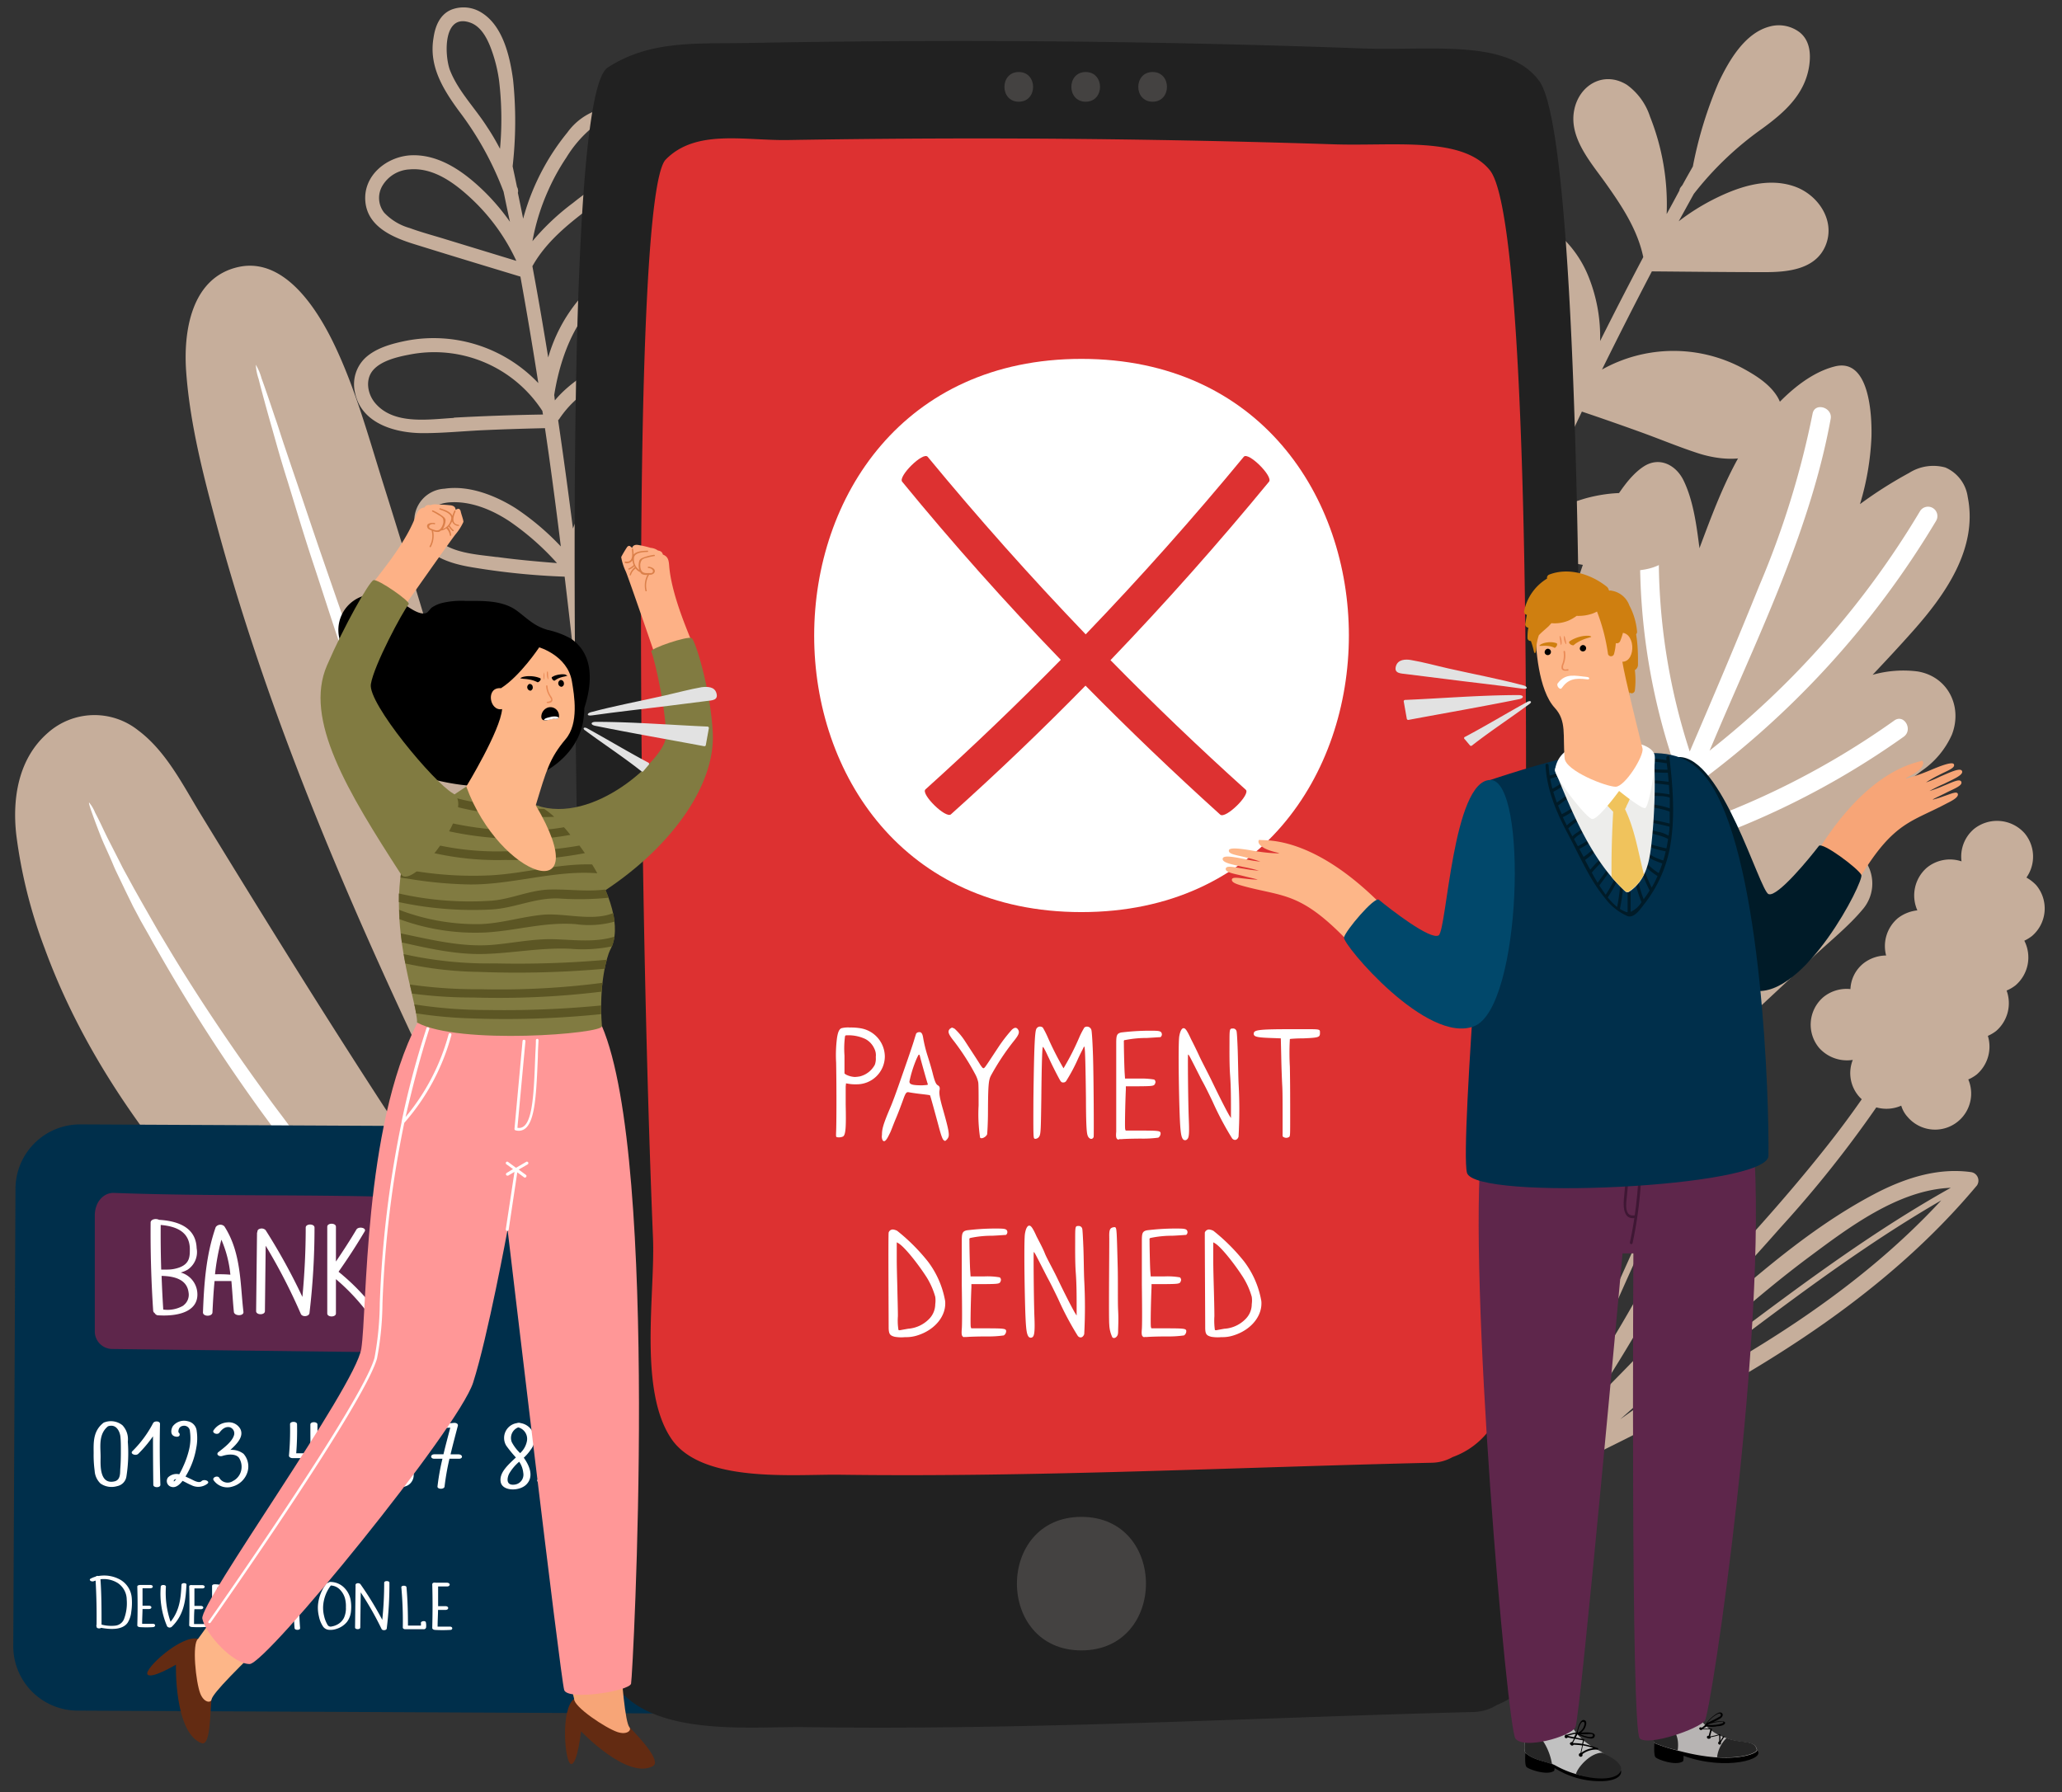 <svg id="Ñëîé_2" data-name="Ñëîé 2" xmlns="http://www.w3.org/2000/svg" viewBox="0 0 323.48 281.22"><rect x="0" y="0" width="323.48" height="281.22" fill="#333333" stroke="none"/><defs><style>.cls-1{fill:#c6ae9b;}.cls-2{fill:#fff;}.cls-3{fill:#002f4b;}.cls-4{fill:#5e264b;}.cls-5{fill:#f3d300;}.cls-6{fill:#b19100;}.cls-7{fill:#212121;}.cls-8{fill:#dd3131;}.cls-9{fill:#444241;}.cls-10{fill:#f7a577;}.cls-11{fill:#001b28;}.cls-12{fill:#b7b4b3;}.cls-13{fill:#262626;}.cls-14{fill:#c1c1c1;}.cls-15{fill:#3f1734;}.cls-16{fill:#ededeb;}.cls-17{fill:#f0c35c;}.cls-18{fill:#cf7f10;}.cls-19{fill:#fdb688;}.cls-20{fill:#ea8b57;}.cls-21{fill:#01486b;}.cls-22{fill:#e2e2e2;}.cls-23{fill:#632b12;}.cls-24{fill:#ff9797;}.cls-25{fill:#fdb186;}.cls-26{fill:#db804a;}.cls-27{fill:#817b41;}.cls-28{fill:#5c5624;}</style></defs><path class="cls-1" d="M127.53,259.92q-2.43-2.42-4.72-4.94c-14-27.37-24.7-56.24-34.16-85.44-10-31-18.68-62.37-28.46-93.43-2.32-7.37-4.38-15-7.73-22-2.62-5.48-7.76-13.77-15-12.23C30,43.5,28.74,52,29.21,58.37c.6,8.16,2.67,16.17,4.8,24.05,8.66,32,22.06,62.46,36.41,92.26,6.87,14.27,13.77,28.58,21.35,42.49,1.36,2.51,2.76,5,4.2,7.48Q85.2,210.57,75.16,195.94c-15.31-22.2-29.56-45.11-43.63-68.11-2.81-4.59-5.44-9.94-9.86-13.24A11,11,0,0,0,7.49,115c-4.59,4-5.58,10.2-4.94,15.94A77.6,77.6,0,0,0,7,148.78c8.7,23.83,26.27,43.26,44.75,60.09a438.83,438.83,0,0,0,62.92,47.63c1.37.85,9.31,7.14,10,6.63C126.64,264.92,129.46,261.84,127.53,259.92Z"/><path class="cls-2" d="M123.82,261c-.63-1.34-1.61-3.31-2.88-5.82-.63-1.26-1.37-2.65-2.12-4.19s-1.59-3.2-2.47-5-1.85-3.71-2.86-5.74-2-4.2-3.13-6.47c-4.42-9.06-9.47-19.94-14.93-32.1l-4.14-9.36c-1.4-3.19-2.79-6.47-4.22-9.8-.71-1.66-1.45-3.34-2.16-5l-2.14-5.15c-1.43-3.45-2.93-6.95-4.35-10.52-5.83-14.23-11.06-27.92-15.72-40.4l-3.37-9.13c-1.09-3-2.1-5.86-3.1-8.65-2-5.57-3.8-10.8-5.45-15.56S47.69,79,46.4,75.21c-.65-1.89-1.24-3.66-1.79-5.28s-1-3.12-1.48-4.46c-.89-2.67-1.6-4.75-2.11-6.14a8.43,8.43,0,0,0-.89-2.1,8.42,8.42,0,0,0,.44,2.23c.36,1.45.93,3.56,1.69,6.28.39,1.36.81,2.87,1.28,4.52s1,3.43,1.61,5.35c1.18,3.83,2.47,8.21,4.06,13s3.24,10.06,5.19,15.67c1,2.81,1.94,5.72,3,8.7s2.16,6,3.28,9.18c4.57,12.55,9.74,26.29,15.59,40.54,1.42,3.58,2.92,7.08,4.36,10.54q1.09,2.59,2.16,5.15c.72,1.71,1.46,3.38,2.18,5,1.46,3.33,2.86,6.6,4.28,9.8l4.23,9.34c5.57,12.13,10.79,23,15.41,31.94q1.73,3.38,3.28,6.41l3,5.67q1.42,2.65,2.66,4.92c.81,1.51,1.6,2.87,2.3,4.1,1.4,2.45,2.5,4.35,3.27,5.62.28.46.52.84.71,1.14-.75-.81-2.21-2.26-4.29-4.29-3.21-3.13-7.89-7.64-13.6-13.28-11.39-11.29-26.95-27.1-42.82-45.72-4-4.65-7.77-9.25-11.34-13.77-1.81-2.25-3.52-4.5-5.21-6.69-.86-1.09-1.66-2.21-2.47-3.29s-1.63-2.15-2.4-3.23c-6.24-8.55-11.49-16.51-15.6-23.38-.52-.86-1-1.68-1.51-2.51l-1.38-2.41-1.3-2.28L21,139.37l-1.09-2c-.36-.65-.7-1.27-1-1.89l-1.69-3.32c-.52-1-.94-1.9-1.31-2.68s-.7-1.43-1-2a5.69,5.69,0,0,0-.93-1.56c-.08,0,.09.63.49,1.74.2.56.45,1.25.76,2.06s.66,1.75,1.12,2.78,1,2.18,1.51,3.43c.27.63.59,1.27.91,1.94l1,2.09c.35.71.72,1.46,1.09,2.23l1.24,2.33L23.51,147c.45.84.95,1.69,1.45,2.57a273.42,273.42,0,0,0,15.28,23.81c.77,1.09,1.58,2.16,2.38,3.27s1.61,2.22,2.45,3.33c1.69,2.21,3.4,4.49,5.2,6.76,3.57,4.57,7.39,9.19,11.36,13.87A576.16,576.16,0,0,0,105.09,246c5.86,5.5,10.72,9.83,14.13,12.77s5.36,4.47,5.47,4.35A8.32,8.32,0,0,0,123.82,261Z"/><path class="cls-3" d="M146.65,187.2l-.34,71.67A10.12,10.12,0,0,1,136.13,269l-124-.6A10.12,10.12,0,0,1,2.08,258.18l.35-71.68A10.13,10.13,0,0,1,12.6,176.42l124,.6a10.13,10.13,0,0,1,10.08,10.18Z"/><path class="cls-4" d="M65.33,187.92c-15.82-.59-31.64-.16-47.46-.75-1.53-.06-3,1.32-3,3.58,0,6.39,0,11.78,0,18.17a2.76,2.76,0,0,0,2.7,2.74l47.18.57a2.76,2.76,0,0,0,2.73-2.7c.38-6.3.56-12.58.55-18.88A2.78,2.78,0,0,0,65.33,187.92Z"/><path class="cls-2" d="M115.41,223.84c0-.46-.87-.51-1.08-.11a18.15,18.15,0,0,1-3.26,4.41c-.4.4.55.79,1,.39a19.87,19.87,0,0,0,2.27-2.74q0,3.81,0,7.61c0,.5,1.12.5,1.11,0Q115.33,228.63,115.41,223.84Z"/><path class="cls-2" d="M121.18,223.86c0-.45-.88-.5-1.08-.1a18.17,18.17,0,0,1-3.26,4.4c-.4.41.55.8,1,.4a19.1,19.1,0,0,0,2.26-2.74c0,2.54,0,5.07.06,7.61,0,.49,1.12.5,1.1,0Q121.09,228.64,121.18,223.86Z"/><path class="cls-2" d="M126.8,223.89c0-.45-.88-.5-1.08-.11a18.22,18.22,0,0,1-3.26,4.41c-.4.41.55.8,1,.39a19,19,0,0,0,2.26-2.73q0,3.79.06,7.61c0,.49,1.12.5,1.1,0Q126.71,228.68,126.8,223.89Z"/><path class="cls-2" d="M134,232.9c-.37.36-1.18-.09-1.51-.26s-.63-.33-1-.48a12.69,12.69,0,0,0,1.69-4.49,7.75,7.75,0,0,0,.07-2.63,1.7,1.7,0,0,0-1.42-1.52,2.21,2.21,0,0,0-2.36.77c-.31.52-.49,1.54.56,1.65.56.05.67-.44.33-.67a1,1,0,0,1,.06-.54.75.75,0,0,1,.6-.48.91.91,0,0,1,1.14.86,7.89,7.89,0,0,1-.14,2.82,14.07,14.07,0,0,1-.92,2.67,13,13,0,0,1-.62,1.24,1.88,1.88,0,0,0-1.76.49.93.93,0,0,0,.55,1.48c.72.2,1.37-.49,1.72-.94.48.21.91.47,1.39.67a2.38,2.38,0,0,0,2.53-.24C135.39,232.89,134.44,232.5,134,232.9Zm-4.22-.24a.51.51,0,0,1,.26-.09,1.85,1.85,0,0,1-.37.37C129.65,232.85,129.67,232.75,129.8,232.66Z"/><path class="cls-2" d="M20.05,226.19a3.17,3.17,0,0,0-.84-2.56,2.88,2.88,0,0,0-2.77-.48.54.54,0,0,0-.23.11c-1.64,1.29-1.53,3.11-1.52,4.74a18.39,18.39,0,0,0,.16,2.77,3,3,0,0,0,.92,2,3.06,3.06,0,0,0,2.6.41,1.82,1.82,0,0,0,1.46-1.5A23.56,23.56,0,0,0,20.05,226.19Zm-1.18,4.26c-.05.61.1,1.82-1,2-2.41.47-2.07-3-2.09-3.92,0-1.52-.36-3.51,1.16-4.74,1.4-.47,1.89,1,1.95,1.62.08.81.07,1.63.07,2.44S18.94,229.6,18.87,230.45Z"/><path class="cls-2" d="M25.1,223.4c0-.45-.87-.5-1.08-.11a17.71,17.71,0,0,1-3.26,4.41c-.4.41.55.8.95.39A19.8,19.8,0,0,0,24,225.36q0,3.79.05,7.61c0,.49,1.12.5,1.11,0Q25,228.19,25.1,223.4Z"/><path class="cls-2" d="M31.61,232.4c-.38.36-1.18-.09-1.51-.26l-1-.47a12.46,12.46,0,0,0,1.69-4.49,7.75,7.75,0,0,0,.07-2.63A1.72,1.72,0,0,0,29.48,223a2.23,2.23,0,0,0-2.37.78c-.31.52-.48,1.54.56,1.64.56.06.67-.43.33-.67a1,1,0,0,1,.06-.53.76.76,0,0,1,.6-.49.91.91,0,0,1,1.14.87,7.6,7.6,0,0,1-.13,2.81,14.2,14.2,0,0,1-.93,2.68,12.88,12.88,0,0,1-.62,1.23,1.9,1.9,0,0,0-1.76.49.94.94,0,0,0,.56,1.49c.72.2,1.37-.49,1.72-.95.47.22.9.48,1.39.68a2.36,2.36,0,0,0,2.53-.25C33,232.4,32,232,31.61,232.4Zm-4.23-.24a.5.5,0,0,1,.26-.08,1.81,1.81,0,0,1-.36.37A.23.23,0,0,1,27.38,232.16Z"/><path class="cls-2" d="M38.2,228.1a3.09,3.09,0,0,0-2.06-.61c1.11-1,2.13-2.12,1.57-3.27a2.05,2.05,0,0,0-2-1.05,2.84,2.84,0,0,0-2.2,1.24c-.31.42.59.8.91.38s.83-1,1.6-.86a1,1,0,0,1,.69,1.26c-.29,1-1.51,1.92-2.46,2.66-.4.33.1.76.64.59.83-.27,2.05-.39,2.59.28a2.6,2.6,0,0,1,.37,1.93,2.45,2.45,0,0,1-1.3,1.72,1.5,1.5,0,0,1-2.14-.49c-.27-.44-1.18-.07-.9.37a2.62,2.62,0,0,0,2.94,1,3.42,3.42,0,0,0,2.4-2.37A3,3,0,0,0,38.2,228.1Z"/><path class="cls-2" d="M49.8,223.51c0-.48-1.11-.49-1.11,0,0,1.5,0,3,.05,4.51l-2.27,0c.12-1.52.16-3,.13-4.56,0-.48-1.11-.49-1.1,0a42.92,42.92,0,0,1-.17,4.94c0,.2.25.38.54.38l2.89,0c0,1.42.05,2.85.09,4.28,0,.48,1.11.49,1.1,0C49.87,229.88,49.81,226.7,49.8,223.51Z"/><path class="cls-2" d="M55.77,227.55a3.21,3.21,0,0,0-2.43.3q.07-1.83.06-3.66a11.82,11.82,0,0,0,2.8-.39c.65-.16.37-.86-.29-.69a11.16,11.16,0,0,1-3,.37c-.33,0-.51.15-.53.31a.27.27,0,0,0-.06.17c0,1.64,0,3.27-.11,4.9,0,.37.75.47,1,.19a2.15,2.15,0,0,1,2.3-.79,1.51,1.51,0,0,1,1,1.81,3.82,3.82,0,0,1-.94,2c-.48.53-1.87,1.15-2.45.32-.29-.42-1.24-.06-1,.36.66.95,2.51.92,3.59.3a4,4,0,0,0,1.85-3A2.23,2.23,0,0,0,55.77,227.55Z"/><path class="cls-2" d="M63.93,228.83a5.11,5.11,0,0,0-3.26-.62c0-.65,0-1.3,0-1.94a2.71,2.71,0,0,1,.61-2,1.53,1.53,0,0,1,2.35.52c.2.44,1.27.26,1.06-.18a2.44,2.44,0,0,0-1.82-1.36,2.84,2.84,0,0,0-2.54.66,3.16,3.16,0,0,0-.76,2.17,24,24,0,0,0,.09,2.81,21.93,21.93,0,0,0,.18,2.68c.11.6.16,1.6,1.23,1.85a5,5,0,0,0,2.82-.32,1.87,1.87,0,0,0,1-1.87A2.92,2.92,0,0,0,63.93,228.83Zm-.13,2.79a1,1,0,0,1-.58.94,3.36,3.36,0,0,1-1.4.24c-.4,0-.48-.06-.62-.32a2.39,2.39,0,0,1-.19-.57,6.52,6.52,0,0,1-.17-1.15c0-.61-.09-1.23-.13-1.85,1,0,2.12,0,2.64.65A2.72,2.72,0,0,1,63.8,231.62Z"/><path class="cls-2" d="M71.94,228.19q-.63,0-1.26,0c.36-1.51.76-3,1.15-4.5.06-.27-.24-.48-.68-.43a15.83,15.83,0,0,1-4.07-.08c-.27,0-.63,0-.68.24-.12.38-.23.76-.34,1.15s.93.63,1.06.19l.24-.84a18,18,0,0,0,3.28.08c-.36,1.39-.74,2.78-1.07,4.18l-1.4,0c-.71,0-.71.72,0,.7l1.24,0a36.74,36.74,0,0,0-.78,4.37c0,.45,1.06.45,1.11,0a38.83,38.83,0,0,1,.77-4.37l1.43,0C72.65,228.92,72.65,228.22,71.94,228.19Z"/><path class="cls-2" d="M103.35,226.59a3.18,3.18,0,0,0-.84-2.56,2.9,2.9,0,0,0-2.77-.48.54.54,0,0,0-.23.11C97.87,225,98,226.77,98,228.41a18.33,18.33,0,0,0,.16,2.76,3,3,0,0,0,.92,2,3.08,3.08,0,0,0,2.61.42,1.85,1.85,0,0,0,1.45-1.51A23.56,23.56,0,0,0,103.35,226.59Zm-1.18,4.26c0,.61.1,1.83-1,2-2.41.47-2.07-3-2.09-3.92,0-1.52-.36-3.51,1.16-4.73,1.4-.47,1.89,1,1.95,1.61.08.81.07,1.63.07,2.44S102.24,230,102.17,230.85Z"/><path class="cls-2" d="M96.24,223.74c0-.45-.88-.5-1.08-.11A17.78,17.78,0,0,1,91.9,228c-.4.41.55.8.95.4a19.87,19.87,0,0,0,2.27-2.74c0,2.54,0,5.07,0,7.61,0,.49,1.12.5,1.1,0Q96.15,228.52,96.24,223.74Z"/><path class="cls-2" d="M81.69,223.29a.86.86,0,0,0-.6,0,2.35,2.35,0,0,0-1.67,3.54,19.73,19.73,0,0,0,1.51,1.85c-1.22,1.16-2.66,2.4-2.38,3.86s2.93,1.46,4,.4c1.27-1.24.5-3-.38-4.22a7.27,7.27,0,0,0,1.13-1.32A2.57,2.57,0,0,0,81.69,223.29Zm.4,7.81a1.57,1.57,0,0,1-1.29,1.83c-1.57.24-1.2-1.18-.93-1.7a7.07,7.07,0,0,1,1.58-1.88A3.74,3.74,0,0,1,82.09,231.1Zm.56-4.93A3.44,3.44,0,0,1,81.6,228a6.7,6.7,0,0,1-1.3-1.7,1.77,1.77,0,0,1,1-2.34h0A1.86,1.86,0,0,1,82.65,226.17Z"/><path class="cls-2" d="M90.82,224.11a.44.44,0,0,0-.44-.25s0,0,0-.05a3.52,3.52,0,0,0-4,.61,2.78,2.78,0,0,0-.8,1.84,3.43,3.43,0,0,0,.28,2,1.86,1.86,0,0,0,1.84.81,3.19,3.19,0,0,0,1.93-.88c-.07.54-.16,1.07-.28,1.6a5.56,5.56,0,0,1-1,2.58,1.79,1.79,0,0,1-1.66.51,1.6,1.6,0,0,1-1.31-.67c-.2-.44-1.27-.26-1.07.19.39.85,1.79,1.31,3.08,1.22A2.79,2.79,0,0,0,90,231.54a17.21,17.21,0,0,0,.93-5.62A3.8,3.8,0,0,0,90.82,224.11ZM89.32,227a2.72,2.72,0,0,1-.94,1.08,1.8,1.8,0,0,1-.8.32.74.74,0,0,1-.82-.56,3.24,3.24,0,0,1,.21-2.6c.34-.55,1.63-1.49,2.58-.88a.72.72,0,0,0,.2.09q0,.69,0,1.38A5.27,5.27,0,0,1,89.32,227Z"/><path class="cls-2" d="M28.35,199.66a4.39,4.39,0,0,0,1.09-.45,3.32,3.32,0,0,0,1.41-3.36c-.1-2.82-2.19-4.23-5.91-4.46-.46-.25-1.3-.1-1.31.43q-.06,6.92.4,13.83a.49.49,0,0,0,.24.38.65.65,0,0,0,.61.35c3.52.2,6.34-.82,6.07-3.62A3.56,3.56,0,0,0,28.35,199.66Zm1.43-3.82c0,1.14.08,2.35-1.56,3a5.48,5.48,0,0,1-2,.36l-.93,0c-.07-2.33-.1-4.67-.08-7C28.13,192.44,29.69,193.58,29.78,195.84Zm-1,9a4.9,4.9,0,0,1-3.17.63c-.11-1.76-.2-3.52-.26-5.28,2.38.05,4,.75,4.23,2.59A2.08,2.08,0,0,1,28.79,204.81Z"/><path class="cls-2" d="M49.34,192.61c0-.64-1.38-.64-1.38,0,0,3.63-.18,7.26-.52,10.88A94.55,94.55,0,0,0,41.66,193a.89.89,0,0,0-.95-.18.45.45,0,0,0-.33.48.37.37,0,0,0-.06.21l-.14,12.21c0,.64,1.38.65,1.38,0l.12-10.26a90.17,90.17,0,0,1,5.51,10.69c.24.55,1.3.42,1.36-.13A113.7,113.7,0,0,0,49.34,192.61Z"/><path class="cls-2" d="M35.2,192.42a.89.89,0,0,0-1.36.12c-1.53,4.4-1.83,8.87-2,13.38,0,.69,1.46.69,1.49,0,.08-1.65.17-3.29.33-4.92.88,0,1.76,0,2.64,0,.15,1.64.23,3.28.39,4.84.08.68,1.57.69,1.5,0C37.67,201.45,37.86,196.54,35.2,192.42Zm-1.47,7.52a35.07,35.07,0,0,1,1-5.43A18.13,18.13,0,0,1,36.14,200C35.34,199.93,34.53,199.92,33.73,199.94Z"/><path class="cls-2" d="M59.11,205.79a34.66,34.66,0,0,0-6-6.25q2.2-3.12,4.1-6.33c.34-.58-1-.84-1.31-.27-1,1.69-2.08,3.34-3.2,5,0-1.82,0-3.64,0-5.46,0-.63-1.36-.63-1.36,0l0,13.6c0,.63,1.36.63,1.36,0V200.7a32.76,32.76,0,0,1,5.2,5.58C58.33,206.84,59.51,206.35,59.11,205.79Z"/><path class="cls-2" d="M20.67,250.73a3.62,3.62,0,0,0-2.05-3,5.18,5.18,0,0,0-3.17-.45.51.51,0,0,0-.46.1,4,4,0,0,0-.77.31c-.39.22.18.59.57.37L15,248c.13,2.31.18,4.63.15,6.94a.2.2,0,0,0,0,.23v.08c0,.27.52.32.72.16,1.59.29,3.37.33,4.16-.81a4,4,0,0,0,.57-1.76A9.34,9.34,0,0,0,20.67,250.73Zm-1.23,3.34a1.66,1.66,0,0,1-1.38,1,5.87,5.87,0,0,1-2.13-.17c0-2.37,0-4.74-.17-7.11a4.15,4.15,0,0,1,2.68.57A3.15,3.15,0,0,1,19.88,251,7,7,0,0,1,19.44,254.07Z"/><path class="cls-2" d="M23.94,254.78c-.55,0-1.09,0-1.64,0,0-.78.05-1.55.06-2.32h1c.52,0,.52-.52,0-.52h-1c0-.91,0-1.82,0-2.74l1.22,0c.52,0,.52-.51,0-.52l-1.57,0a.55.55,0,0,0-.25.05c-.13,0-.23.11-.22.23q.09,3,0,6.07c0,.15.19.25.4.27a15.73,15.73,0,0,0,2.06,0C24.45,255.27,24.46,254.75,23.94,254.78Z"/><path class="cls-2" d="M32.08,254.82c-.55,0-1.09,0-1.64,0,0-.78,0-1.55.06-2.33h1c.52,0,.52-.52,0-.52h-1c0-.91,0-1.82,0-2.74l1.22,0c.52,0,.53-.51,0-.52l-1.57,0a.55.55,0,0,0-.25,0c-.13,0-.23.11-.22.23.06,2,.05,4,0,6.07,0,.15.19.25.4.27a17.7,17.7,0,0,0,2.06,0C32.59,255.31,32.6,254.79,32.08,254.82Z"/><path class="cls-2" d="M40.23,254.86a15.14,15.14,0,0,1-1.65,0c0-.77.06-1.54.07-2.32h1c.52,0,.52-.52,0-.52h-1c0-.91,0-1.82,0-2.74l1.22,0c.52,0,.52-.51,0-.52l-1.57,0a.62.62,0,0,0-.25.05c-.12,0-.22.11-.22.23.07,2,.06,4.05,0,6.07,0,.15.19.25.4.26a15.74,15.74,0,0,0,2.06,0C40.74,255.35,40.75,254.83,40.23,254.86Z"/><path class="cls-2" d="M66.81,254.55c-.07-.33-.85-.2-.78.13a2.47,2.47,0,0,1,0,.38H64c0-2-.05-4-.23-6,0-.34-.84-.34-.81,0a57.86,57.86,0,0,1,.23,6.31c0,.14.18.27.4.26.95,0,1.9,0,2.85,0a.36.36,0,0,0,.4-.26A2.58,2.58,0,0,0,66.81,254.55Z"/><path class="cls-2" d="M28.47,248.65c-.1,2-.25,4-1.71,5.81a13.89,13.89,0,0,1-.73-5.52c0-.33-.8-.34-.81,0a13,13,0,0,0,1,6.24.51.51,0,0,0,.73.06c2-1.94,2.18-4.33,2.3-6.59C29.3,248.32,28.49,248.31,28.47,248.65Z"/><path class="cls-2" d="M37,255.12a4.13,4.13,0,0,1-2.43-2.64,1.91,1.91,0,0,0,1.76-2c-.1-1-1-1.92-2.67-1.9-.28,0-.41.15-.39.29v6.51c0,.33.8.34.8,0v-2a5.33,5.33,0,0,0,2.51,2.22C37,255.77,37.36,255.32,37,255.12Zm-2.92-6a1.5,1.5,0,0,1,1.44,1.34A1.36,1.36,0,0,1,34.08,252h0Z"/><path class="cls-2" d="M70.51,255.22q-.93,0-1.86,0c0-.87.06-1.74.07-2.62h1.15c.59,0,.59-.59,0-.59H68.73c0-1,0-2.06,0-3.09l1.38,0c.58,0,.59-.57,0-.59l-1.77,0a.56.56,0,0,0-.28,0c-.14,0-.25.13-.25.26.07,2.28.06,4.57,0,6.85,0,.17.21.28.45.3a20.13,20.13,0,0,0,2.33,0C71.08,255.77,71.09,255.18,70.51,255.22Z"/><path class="cls-2" d="M55,251a3.61,3.61,0,0,0-.91-1.79,3.08,3.08,0,0,0-2.24-1,.41.41,0,0,0-.35.14.37.37,0,0,0-.31.14,6.42,6.42,0,0,0-1.31,3.37,5.71,5.71,0,0,0,.15,1.75,4.41,4.41,0,0,0,.68,1.64,1.24,1.24,0,0,0,.87.47,2.88,2.88,0,0,0,1.25-.16,3.39,3.39,0,0,0,1.61-1.09,3.28,3.28,0,0,0,.63-1.75A6.28,6.28,0,0,0,55,251Zm-.73,1.28a3.69,3.69,0,0,1-.31,1.56,2.42,2.42,0,0,1-1.09,1.08,2.83,2.83,0,0,1-.85.28.55.55,0,0,1-.63-.25,4.8,4.8,0,0,1-.55-1.41,5.35,5.35,0,0,1-.15-1.49,5.91,5.91,0,0,1,1.21-3.28,2.09,2.09,0,0,1,1.48.7,3.18,3.18,0,0,1,.75,1.36A4.77,4.77,0,0,1,54.26,252.28Z"/><path class="cls-2" d="M61.09,248.33c0-.34-.82-.34-.82,0a56.76,56.76,0,0,1-.3,5.83,51,51,0,0,0-3.44-5.62.57.57,0,0,0-.56-.1c-.15.06-.21.16-.19.26a.15.15,0,0,0,0,.11l-.08,6.55c0,.34.82.35.82,0l.07-5.51a47.9,47.9,0,0,1,3.27,5.74c.14.29.77.23.81-.07A55.91,55.91,0,0,0,61.09,248.33Z"/><path class="cls-2" d="M49.39,247.64c-1.66,0-3.32,0-5,0-.56,0-.57.58,0,.57l1.9,0a38.92,38.92,0,0,0-.08,7.24c0,.36.9.37.87,0a38.18,38.18,0,0,1,.09-7.25h2.18C50,248.2,50,247.64,49.39,247.64Z"/><path class="cls-5" d="M125.58,258.05,122,258a8.88,8.88,0,1,1,.08-17.75l3.63,0a8.88,8.88,0,0,1-.09,17.75Z"/><path class="cls-6" d="M120.28,258h.87a2.76,2.76,0,0,0,.47-1.52v-1.63a2.79,2.79,0,0,0-1.48-2.46,2.8,2.8,0,0,0,1.5-2.45v-1.63a2.78,2.78,0,0,0-1.48-2.46,2.78,2.78,0,0,0,1.5-2.46V241.8a2.77,2.77,0,0,0-.45-1.53h-.88a2.13,2.13,0,0,1,.65,1.53v1.62a2.12,2.12,0,0,1-2.13,2.11l-5.73,0v.68l5.73,0a2.13,2.13,0,0,1,2.11,2.13V250a2.12,2.12,0,0,1-2.13,2.11l-5.73,0v.68l5.74,0a2.13,2.13,0,0,1,2.11,2.13v1.62A2.14,2.14,0,0,1,120.28,258Z"/><path class="cls-6" d="M126.62,256.53v-1.62a2.12,2.12,0,0,1,2.13-2.11l5.74,0v-.68l-5.73,0a2.12,2.12,0,0,1-2.11-2.13v-1.62a2.13,2.13,0,0,1,2.13-2.11l5.74,0v-.69l-5.73,0a2.12,2.12,0,0,1-2.11-2.13v-1.63a2.08,2.08,0,0,1,.66-1.52h-.88a2.75,2.75,0,0,0-.46,1.52v1.62a2.79,2.79,0,0,0,1.48,2.47,2.79,2.79,0,0,0-1.51,2.45V250a2.75,2.75,0,0,0,1.47,2.46,2.82,2.82,0,0,0-1.5,2.45v1.63a2.82,2.82,0,0,0,.45,1.52h.88A2.08,2.08,0,0,1,126.62,256.53Z"/><path class="cls-1" d="M261.18,174.88c-10.48,16.56-16.64,35.73-21,54.73a1.33,1.33,0,0,0-.22.95v.06a1.35,1.35,0,0,0,1.81,1.65l2.54-1.23a1.25,1.25,0,0,0,.88-.33l.24-.22c4.39-2.13,8.78-4.28,13.12-6.51,19.11-9.8,37.71-21.37,51.6-38a1.35,1.35,0,0,0-1-2.08c-5-.68-9.84.82-14.24,3-9.54,4.84-17.93,12-25.92,19q-6.21,5.46-12.37,11c7.76-7.95,15.4-16,22.76-24.36a180.38,180.38,0,0,0,20.16-26.71c.88-1.46-1.31-3-2.19-1.5a147.41,147.41,0,0,1-10.6,15.31c-7,8.89-14.68,17.19-22.42,25.41q-7.08,7.52-14.36,14.83c.59-.91,1.19-1.82,1.77-2.74,10.4-16.35,19.29-33.87,23.1-53a1.33,1.33,0,0,0-1.88-1.32C268,165.66,264.24,170.05,261.18,174.88Zm-3.64,46.62c15.57-11.2,30.35-23.54,47-33.16C291.38,202.57,274.73,212.66,257.54,221.5Zm-3.37,1.19,5-4.42c8.06-7.2,16-14.62,24.68-21.08,6.22-4.63,14-10.51,22.18-10.82C287.53,196.72,271.41,210.53,254.17,222.69Zm-7.38-2.77q5.28-12.24,10.78-24.41c2.27-5,4.55-10,6.89-15a80.75,80.75,0,0,1,6.76-12.13C266.67,187,257.3,203.94,246.79,219.92Zm23.5-52a78.69,78.69,0,0,0-6.37,11.38c-2.4,5-4.71,10.15-7,15.25q-6.23,13.72-12.17,27.59a199.25,199.25,0,0,1,8.5-25.77,143.33,143.33,0,0,1,8.07-16.58C263.77,175.52,266.55,171.21,270.29,168Z"/><path class="cls-1" d="M302.27,136.15a5.72,5.72,0,0,1,5.45-1,5.67,5.67,0,0,1,1.95-5.08,5.78,5.78,0,0,1,7.95.68,5.71,5.71,0,0,1,.28,6.94,6.52,6.52,0,0,1,1.53,1.19,5.68,5.68,0,0,1-.68,8,6.67,6.67,0,0,1-1.18.72,5.77,5.77,0,0,1-1.38,7,6.09,6.09,0,0,1-1.4.82,5.77,5.77,0,0,1-1.65,6.35,6.32,6.32,0,0,1-1.29.76,5.77,5.77,0,0,1-1.75,6.06,6.18,6.18,0,0,1-1.32.78,5.66,5.66,0,0,1-9.52,5.88,4.51,4.51,0,0,1-1-1.77A5.76,5.76,0,0,1,291.6,172a5.59,5.59,0,0,1-.94-5.7,5.86,5.86,0,0,1-5.27-1.87,5.68,5.68,0,0,1,.68-8,5.77,5.77,0,0,1,4.22-1.24,5.46,5.46,0,0,1,2-4,5.86,5.86,0,0,1,3.6-1.27,5.74,5.74,0,0,1,1.81-5.83,6,6,0,0,1,3.09-1.25A5.77,5.77,0,0,1,302.27,136.15Z"/><path class="cls-1" d="M233.9,195.46l.61-.52a2.27,2.27,0,0,0,.44-.38q8.9-7.59,17.67-15.33,16.19-14.31,31.89-29.15c2.61-2.46,5.61-4.83,7.87-7.6a6.21,6.21,0,0,0,.45-7.06,7.67,7.67,0,0,0-5.95-4l7.64-5.46c2.31-1.65,4.67-3.25,6.92-5a13.55,13.55,0,0,0,4.77-5.7c1.71-4.42-.64-9.13-5.39-9.91a17.66,17.66,0,0,0-7.05.53c2.12-2.25,4.23-4.51,6.28-6.82,5.09-5.72,10.27-13,8.64-21.09a5.91,5.91,0,0,0-3.51-4.62,7.09,7.09,0,0,0-5.68.85,66.26,66.26,0,0,0-7.71,4.9,42.48,42.48,0,0,0,1.8-10.6c.08-3.39-.31-12.42-5.78-11-4.56,1.16-8.69,5.27-11.49,8.85-4.61,5.88-7.14,12.79-9.72,19.68,0-.23-.05-.46-.08-.69-.42-3.26-.95-6.94-2.39-9.92-1.16-2.42-3.74-3.83-6.22-2.26-2.21,1.4-4,4.24-5.32,6.42A50.43,50.43,0,0,0,246.51,95c-2.27,9.73-2.5,19.81-4.41,29.59-.77-2-1.59-4.08-2.48-6.07-1.45-3.24-4.18-5.58-7.91-4.78-7.22,1.54-7.31,10-6.81,15.82.66,7.6,2.55,15,4.47,22.35,3.36,12.94,6.85,26.9,2.22,40l-.69.58C228.81,194.22,231.82,197.22,233.9,195.46Z"/><path class="cls-2" d="M232.79,193.32l14-32.81A221.29,221.29,0,0,0,235.44,130c-.78-1.71,1.76-3.19,2.55-1.47a228,228,0,0,1,10.61,27.78q3.06-7.17,6.13-14.35c2.85-6.69,5.74-13.35,8.62-20a100.87,100.87,0,0,1-6.05-36.25,1.47,1.47,0,0,1,2.94,0,98.24,98.24,0,0,0,4.84,32.21c3.71-8.62,7.38-17.26,10.9-26a138.42,138.42,0,0,0,8.37-27c.34-1.86,3.17-1,2.84.8C284.11,82.6,276.5,98.35,269.8,114l-1.61,3.78a137.21,137.21,0,0,0,33-37.55,1.47,1.47,0,0,1,2.54,1.49,140.73,140.73,0,0,1-37.82,41.48q-1.5,3.54-3,7.08a125.58,125.58,0,0,0,34.26-17.23c1.54-1.1,3,1.46,1.47,2.55a127.71,127.71,0,0,1-37.24,18.23q-4.39,10.29-8.78,20.56a114.42,114.42,0,0,1,32.14-16.57c1.8-.59,2.53,2.26.74,2.85A110.42,110.42,0,0,0,250.21,160L248,165.13l-12.37,29C234.89,195.83,232,195.06,232.79,193.32Z"/><path class="cls-1" d="M212.42,88.36A7.75,7.75,0,0,1,213.65,86c1.26-1.36,3.21-.37,4.54.36a17.23,17.23,0,0,1,7,7.85,35.25,35.25,0,0,1,2.72,9.8q2.75-6.33,5.53-12.63c1-2.27,2-4.53,3-6.8C231.44,78,223.87,72,223.61,63.12c-.05-1.69.06-3.84,1.64-4.87s3.66.25,5,1.2a19.75,19.75,0,0,1,7,9.4,34.79,34.79,0,0,1,1.94,9.61q3.64-8,7.44-15.85a1.54,1.54,0,0,1-.15-.35,16.41,16.41,0,0,0-3.45-6.16c-1.59-2-3.22-3.93-4.75-6s-3.23-4.37-4.68-6.66c-1.1-1.74-2.16-3.8-2-5.94.44-4.49,5.62-4.84,8.9-3.39a17.48,17.48,0,0,1,8.72,9.34,25.26,25.26,0,0,1,1.8,10.06c.82-1.64,1.65-3.27,2.48-4.91q2.12-4.14,4.29-8.26c-.91-4.38-3.45-8.15-6-11.74-2.29-3.2-5.64-7-4.85-11.24.73-4,4.63-6.31,8.27-4.06a9.92,9.92,0,0,1,3.64,5,37.22,37.22,0,0,1,2.61,15.29c.68-1.24,1.35-2.47,2-3.7a1.06,1.06,0,0,1,.22-.53l.26-.33c.54-1,1.08-1.94,1.63-2.91a.08.08,0,0,0,0,0,63.89,63.89,0,0,1,4.06-13.23c1.6-3.37,4.09-7.72,8-8.73a5.4,5.4,0,0,1,4.72.93c1.58,1.28,1.75,3.35,1.47,5.24-.67,4.51-3.94,7.36-7.44,9.9a50.76,50.76,0,0,0-10.66,10.19l-2.37,4.3a34.65,34.65,0,0,1,5.22-3.32c3.89-2,8.57-3.65,12.9-2.16,3.74,1.28,6.56,5.4,4.9,9.33-1.58,3.74-6,4.14-9.56,4.13-5.89,0-11.78-.07-17.67-.12q-4,7.65-7.82,15.4a23,23,0,0,1,22.09-.19c2,1.09,4.21,2.46,5.42,4.46a5.82,5.82,0,0,1,0,6c-2.51,4.42-8.15,4.23-12.36,2.89-3.09-1-6.09-2.26-9.14-3.36s-6.1-2.17-9.17-3.2q-.94,2-1.86,3.9-3.16,6.66-6.21,13.39a40.68,40.68,0,0,1,8.73-3.7c3.71-1,8.23-1.32,11.79.42a5.07,5.07,0,0,1,2,8.19c-2.39,3-6.43,3-9.91,2.54a113.64,113.64,0,0,1-14.63-3q-4.33,9.65-8.52,19.35c5.6-3.09,12.06-5.59,18.18-2.83a5.41,5.41,0,0,1,3.25,3.34,5.14,5.14,0,0,1-.84,4.19c-2,2.94-5.7,3.16-8.9,2.81-4.66-.53-9.3-1.4-13.89-2.39l-.18.42c-3.49,8.15-6.93,16.31-10.38,24.48a1.12,1.12,0,0,1-2.07-.83q5.39-12.8,10.84-25.57c-3.12-2.79-6.13-5.72-9-8.77-2.46-2.63-5.68-5.51-5-9.48A11.91,11.91,0,0,1,212.42,88.36Z"/><path class="cls-1" d="M112.08,100a7.9,7.9,0,0,0-.45-2.6c-.78-1.63-2.91-1.28-4.36-1a17,17,0,0,0-8.89,5.29A35,35,0,0,0,93,110.1q-.7-6.72-1.46-13.45c-.28-2.41-.56-4.83-.86-7.24,6.66-4.64,15.5-8,18.36-16.3.54-1.56,1.06-3.61-.11-5s-3.5-.83-5.07-.35a19.37,19.37,0,0,0-9.35,6.74,34.12,34.12,0,0,0-4.63,8.43q-1.08-8.52-2.32-17a1.32,1.32,0,0,0,.24-.29,16.11,16.11,0,0,1,5-4.75C94.87,59.44,97,58.1,99,56.64s4.31-3.13,6.33-4.85c1.55-1.31,3.14-2.93,3.57-5,.91-4.33-3.84-6.19-7.34-5.79a17.19,17.19,0,0,0-10.9,6.19A24.75,24.75,0,0,0,86,56.09c-.28-1.77-.58-3.54-.88-5.32q-.76-4.5-1.6-9c2.15-3.84,5.62-6.62,9.08-9.23,3.08-2.33,7.33-4.88,7.84-9.1.48-3.93-2.48-7.26-6.55-6.22A9.72,9.72,0,0,0,89,20.8a35.91,35.91,0,0,0-3.71,5.51,36.52,36.52,0,0,0-3.22,8c-.27-1.35-.55-2.71-.83-4.06a1,1,0,0,0,0-.56c0-.13-.09-.26-.14-.38-.22-1.07-.45-2.14-.68-3.21,0,0,0,0,0,0a62.92,62.92,0,0,0,.07-13.58C80,8.9,78.92,4.09,75.57,2a5.29,5.29,0,0,0-4.69-.51C69,2.23,68.26,4.12,68,6,67.27,10.39,69.5,14,72,17.42a49.73,49.73,0,0,1,7,12.66c.33,1.57.65,3.15,1,4.72a34.55,34.55,0,0,0-3.91-4.64c-3.06-3-6.95-5.92-11.45-5.8-3.87.11-7.72,3.13-7.32,7.3.38,4,4.44,5.65,7.74,6.67,5.52,1.72,11,3.38,16.58,5.07q1.51,8.34,2.81,16.71A22.64,22.64,0,0,0,63.8,53.45c-2.2.44-4.66,1.08-6.38,2.6a5.71,5.71,0,0,0-1.72,5.58c1,4.87,6.39,6.35,10.73,6.33,3.18,0,6.36-.33,9.54-.47s6.35-.24,9.52-.31c.21,1.4.41,2.8.61,4.2q1,7.17,1.88,14.36a40.47,40.47,0,0,0-7.09-6c-3.18-2-7.32-3.64-11.16-3.06a5,5,0,0,0-4.28,7.08C66.8,87.26,70.59,88.43,74,89a111.49,111.49,0,0,0,14.58,1.48q1.23,10.29,2.3,20.61c-4.33-4.54-9.64-8.77-16.19-8a5.3,5.3,0,0,0-4,2.17,5,5,0,0,0-.43,4.18c1,3.32,4.4,4.63,7.51,5.23a133.74,133.74,0,0,0,13.7,1.83c0,.15,0,.3,0,.45.88,8.65,1.71,17.31,2.54,26a1.1,1.1,0,0,0,2.19-.17c-.87-9-1.74-18.08-2.66-27.11q5.61-2.55,11-5.58c3.08-1.74,6.93-3.49,7.5-7.4A11.83,11.83,0,0,0,112.08,100ZM101.9,70.89c1.29-.7,3.19-1.62,4.7-1.53,1.66.08.38,3,0,3.89a19.62,19.62,0,0,1-6.6,7.58c-3,2.15-6.19,3.87-9.24,5.85C92.91,80.49,95.92,74.15,101.9,70.89ZM86,29.88a33.91,33.91,0,0,1,2.86-5.18,18.82,18.82,0,0,1,3.57-4.28c1.36-1.08,3.65-1.91,5-.39A4.19,4.19,0,0,1,98,24.16a10.54,10.54,0,0,1-3.7,4.33c-1.45,1.14-3,2.21-4.41,3.35a37.71,37.71,0,0,0-6.36,6A34.25,34.25,0,0,1,86,29.88Zm-7.57-6.55c-.61-1.16-1.26-2.29-2-3.39-1.9-3-4.6-5.68-5.87-9C69.7,8.48,69.54,2,73.82,3.57c1.57.58,2.48,2.23,3.07,3.69a23.22,23.22,0,0,1,1.41,5.43A51.13,51.13,0,0,1,78.44,23.33ZM70,37.57c-1.9-.59-3.85-1.1-5.73-1.79a8.8,8.8,0,0,1-4-2.41A3.74,3.74,0,0,1,60,29.13a5.26,5.26,0,0,1,4.24-2.55c3.9-.35,7.33,2.33,10,4.87A31.27,31.27,0,0,1,81,40.93Zm1.21,28c-4,.23-9.43,1.13-12.35-2.32-1.19-1.4-1.61-3.66-.35-5.15s3.8-2.1,5.66-2.45a20.2,20.2,0,0,1,20.93,8.85c0,.18.06.36.08.54Q78.18,65.15,71.2,65.53ZM86.94,62c1.22-7.71,4.86-16.21,13.1-18.46a7.77,7.77,0,0,1,5,0c1.76.74,2.11,2.43,1.17,4-1.06,1.77-2.93,3-4.52,4.28-1.8,1.39-3.63,2.74-5.49,4-3.13,2.17-6.67,4-9.15,7C87,62.57,87,62.28,86.94,62Zm-9,25.41c-3-.41-7.1-.57-9.41-2.85A4.11,4.11,0,0,1,67.29,81c.32-1.54,1.85-2.08,3.26-2.18,3.32-.23,6.69,1.18,9.42,3a41.45,41.45,0,0,1,7.41,6.53C84.22,88.1,81.07,87.82,77.93,87.39ZM73.9,111a3.85,3.85,0,0,1-1.64-4c.59-1.79,3.07-1.82,4.6-1.7A14.38,14.38,0,0,1,82.49,107c3.28,1.76,5.9,4.49,8.36,7.25q-5.88-.57-11.7-1.55A12.45,12.45,0,0,1,73.9,111Zm36-8.73c-.46,3.21-4.27,4.7-6.77,6.11-3,1.68-6,3.23-9.12,4.67,2.5-5.28,5.42-11,11-13.55a11,11,0,0,1,4.23-1.11c.57,0,.4-.06.56.35a4.34,4.34,0,0,1,.12,1.09A10,10,0,0,1,109.87,102.27Z"/><path class="cls-7" d="M241.5,12.75C236.63,6,224.55,8,213.7,7.6q-31.26-1.15-62.55-1.17-17.07,0-34.12.32c-7.72.14-15.06-.47-21.71,3.86C87.11,16,90.53,156,93,224.07c.41,11-2.61,30.11,3.25,39.78,5.38,8.89,21.71,7,30,7.14,34.89.52,70-1.48,104.84-2.37a7.3,7.3,0,0,0,3.78-1.13c5.52-2.23,9-7.68,10-15.05C247.73,233.22,251.21,26.3,241.5,12.75Z"/><path class="cls-8" d="M233.74,26.73c-4.32-5.39-15-3.77-24.6-4.09q-27.64-.9-55.32-.92-15.09,0-30.18.25c-6.82.12-14.46-1.77-19.2,3.06-5.43,5.55-4.23,115.26-2,169.18.36,8.72-2.31,23.86,2.87,31.52,4.77,7.05,19.21,5.56,26.5,5.66,30.86.41,61.88-1.17,92.73-1.88a6.9,6.9,0,0,0,3.34-.89c4.88-1.77,7.92-6.09,8.88-11.93C239.24,201.46,242.32,37.47,233.74,26.73Z"/><path class="cls-9" d="M169.65,238c-13.48,0-13.5,20.95,0,20.95S183.15,238,169.65,238Z"/><path class="cls-2" d="M169.65,56.31c-55.86,0-55.94,86.8,0,86.8S225.6,56.31,169.65,56.31Zm29.43,19.27q-11.91,14.49-24.87,28,10.28,10.48,21.22,20.33c.81.72-3.17,4.63-4,3.91q-10.89-9.83-21.14-20.24Q160.08,118,149.18,127.77c-.8.72-4.77-3.19-4-3.91q10.93-9.85,21.23-20.33-13-13.45-24.88-27.95c-.68-.83,3.28-4.75,4-3.91q11.9,14.43,24.79,27.86,12.9-13.43,24.8-27.86C195.81,70.83,199.77,74.75,199.08,75.58Z"/><path class="cls-9" d="M159.82,11.3c-3,0-3,4.66,0,4.66S162.82,11.3,159.82,11.3Z"/><path class="cls-9" d="M170.32,11.3c-3,0-3,4.66,0,4.66S173.32,11.3,170.32,11.3Z"/><path class="cls-9" d="M180.82,11.3c-3,0-3,4.66,0,4.66S183.82,11.3,180.82,11.3Z"/><path class="cls-2" d="M131.17,177.52c.05-1,.08-6.17,0-10.77a21,21,0,0,1,.13-3.85c.15-1,.36-1.42.7-1.57a4.21,4.21,0,0,1,1.34-.11,8.83,8.83,0,0,1,1.73.13,4.54,4.54,0,0,1,3.74,4.42,4.4,4.4,0,0,1-4.49,4.36,5.86,5.86,0,0,1-1.19-.08l-.41-.07-.05.49c0,.28,0,1.55,0,2.86.08,3.59,0,4.78-.44,5a1.6,1.6,0,0,1-.9.1C131.14,178.39,131.14,178.37,131.17,177.52Zm3.72-8.63a3.66,3.66,0,0,0,2.35-1.83,2.85,2.85,0,0,0,.15-1.21,2.26,2.26,0,0,0-.23-1.32,3.16,3.16,0,0,0-1.39-1.5,6.21,6.21,0,0,0-2.43-.59H133c-.34,0-.39,0-.44.18a14.9,14.9,0,0,0-.08,3v2.81l.21.16a3.39,3.39,0,0,0,1.42.39A6.15,6.15,0,0,0,134.89,168.89Z"/><path class="cls-2" d="M147.27,176.77c-.52-1.94-1.32-4.86-1.37-4.91s-.75-.13-1.6-.23-1.63-.23-1.76-.26c-.36-.05-.49.13-.9,1.29-.21.57-.67,1.84-1.09,2.82s-.8,2.09-1,2.42c-.47,1-.8,1.4-1.09,1a1.41,1.41,0,0,1-.1-.83c0-.9.16-1.58,1.24-4.13.44-1,1.06-2.74,1.42-3.77l1.37-3.93c.39-1.13.85-2.5,1-3s.31-1,.33-1.06a.57.57,0,0,1,.49-.23l.16,0c.28.13.38.38.49,1.11a21.76,21.76,0,0,0,.64,2.55c.34,1.06.73,2.4.85,2.92.32,1.24.5,1.6.78,1.76s.34.38.26.8,0,1.13.59,3.15c.8,2.84,1,3.77.78,4.23a1.34,1.34,0,0,1-.34.44c-.15.13-.18.13-.36,0S147.68,178.32,147.27,176.77Zm-1.71-6.64c-.18-.49-1.24-4.31-1.24-4.39a.72.72,0,0,0-.1-.26s-.05,0-.08,0-.13.16-.36.67a18.75,18.75,0,0,0-1.11,3.54c0,.44.39.6,2,.6C145.38,170.24,145.59,170.24,145.56,170.13Z"/><path class="cls-2" d="M153.52,173.46c0-1.75,0-3.35-.06-3.66a4.65,4.65,0,0,0-.41-1.14,37.18,37.18,0,0,0-3.35-5.24c-.93-1.16-1.09-1.58-.68-2,.16-.1.26-.18.34-.18a1.58,1.58,0,0,1,.41.18,10.18,10.18,0,0,1,1.58,1.88c.72,1.12,2.17,3.31,2.37,3.67a6.52,6.52,0,0,0,.39.54c.18.13.18.13.34,0s.87-1.24,2.24-3.31a23.72,23.72,0,0,1,2.07-2.66c.39-.33.64-.36.88-.1.38.49.25.88-.73,2.07a38.32,38.32,0,0,0-3.46,5.26c-.36.7-.44,1.45-.46,5.66,0,1.81-.11,3.41-.13,3.54-.16.43-.93.82-1.11.51A24.77,24.77,0,0,1,153.52,173.46Z"/><path class="cls-2" d="M162.12,172.3c.1-7.82.21-10.41.46-10.87a.66.66,0,0,1,.57-.36.78.78,0,0,1,.44.15,14.71,14.71,0,0,1,.72,1.4,49.29,49.29,0,0,0,2.53,5,40,40,0,0,0,2.51-4.94,13,13,0,0,1,.77-1.47.71.71,0,0,1,1.11.47c.08.41.18,2.19.24,4.05.1,3.08.15,12.42.1,12.65-.13.39-.54.42-.8.06s-.39-.75-.41-6.15c-.06-5-.13-7.54-.21-7.9s-.08-.18-.36.36c-.18.34-.47.93-.65,1.32a27.1,27.1,0,0,1-1.86,3.51.52.52,0,0,1-.49.26c-.15,0-.26,0-.44-.26s-1.31-2.45-1.78-3.51c-.2-.39-.46-1-.64-1.32-.29-.54-.31-.57-.36-.36-.08.39-.16,2.84-.21,7.87-.08,5.48-.08,5.76-.42,6.18-.18.2-.51.31-.67.2S162.09,178.11,162.12,172.3Z"/><path class="cls-2" d="M175.52,178.81c-.05,0-.07,0-.1,0-.31-.13-.39-.36-.31-1.26,0-.52,0-3.26,0-7,0-3.33,0-6.43,0-6.89,0-1.22.1-1.5.77-1.66a37.65,37.65,0,0,1,4.32-.28c1.34,0,1.83,0,2,.31a.53.53,0,0,1-.15.7c-.13,0-1.06.07-2.15.13a17,17,0,0,0-3.41.33c-.18,0-.2.08-.18.39,0,1.24.08,4.29.13,4.88l.05.77,2.22,0a12.74,12.74,0,0,1,2.35.15.48.48,0,0,1,.16.6c-.16.41-.26.44-2.51.46l-2.09,0,0,.52c-.08,1.62-.18,5.75-.11,6.19l.08.24h2.48c2.66,0,2.94.05,3,.38a.81.81,0,0,1-.36.73,18.07,18.07,0,0,1-2.71.15c-1.34,0-2.71.05-3,.08a4.11,4.11,0,0,1-.47,0Z"/><path class="cls-2" d="M185,172.9c-.13-5.35-.13-9.56,0-10.31s.34-1.16.6-1.26c0,0,0,0,.1,0,.26,0,.54.39,1.14,1.7.36.7.95,1.89,1.29,2.64s1.26,2.48,1.94,3.87c1.24,2.58,2.19,4.44,2.73,5.4l.31.49v-1.73c0-1,0-3.18-.13-4.91s-.1-4-.1-5.11c0-2.19,0-2.3.49-2.3a.55.55,0,0,1,.62.44c.05.16.13,1.5.18,3s.08,3.79.13,5.06a74.56,74.56,0,0,1,0,8.47c-.18.54-.64.67-1,.28a48.5,48.5,0,0,1-3.09-5.83c-.52-1.09-1.24-2.56-1.66-3.28l-1.39-2.74c-.57-1.11-.72-1.4-.78-1.29s0,7.15.11,10c.1,2.29.05,3-.24,3.25a.43.43,0,0,1-.67,0C185.23,178.29,185.12,177.28,185,172.9Z"/><path class="cls-2" d="M201.21,178.24c0-.08,0-1.52,0-3.2s0-3.75-.05-4.6-.13-2.86-.16-4.52l-.07-3-1.86-.07c-2-.08-2.46-.21-2.38-.75s1.06-.62,6.46-.62h1.6c2.45,0,2.32,0,2.32.64s-.26.7-2.58.8c-1.14,0-2.12.08-2.14.11a37.89,37.89,0,0,0,0,4.33c.05,2.38.05,5.79.05,7.57,0,3.07,0,3.25-.13,3.43a.79.79,0,0,1-.85.08A.31.31,0,0,1,201.21,178.24Z"/><path class="cls-2" d="M140.34,209.74c-.72-.2-.9-.41-.93-1.36,0-1.4-.08-14.7,0-15a.69.69,0,0,1,.65-.47,1.83,1.83,0,0,1,.69.21,30,30,0,0,1,4.83,4.83,14.42,14.42,0,0,1,2.69,6.17c.23,2.32-1.6,4.57-4.39,5.42a5.7,5.7,0,0,1-1.89.26A6,6,0,0,1,140.34,209.74Zm2.14-1.26a5.12,5.12,0,0,0,3.44-1.71,3.37,3.37,0,0,0,.8-2.16,4.14,4.14,0,0,0,0-1.14,12,12,0,0,0-1.31-3c-1.27-2-3.49-4.85-4.5-5.42l-.23-.13v2.68c0,1.5.08,3.67.1,4.81s.08,3,.08,4.1a9.42,9.42,0,0,0,.08,2.12c0,.08.15.1.26.08S141.89,208.58,142.48,208.48Z"/><path class="cls-2" d="M151.3,209.8c-.05,0-.08,0-.11,0-.31-.13-.38-.36-.31-1.27.06-.51.06-3.25,0-6.94,0-3.33,0-6.43,0-6.9,0-1.21.11-1.49.78-1.65a37.3,37.3,0,0,1,4.31-.28c1.34,0,1.83,0,2,.31a.54.54,0,0,1-.16.69c-.13,0-1.06.08-2.14.13a16.51,16.51,0,0,0-3.41.34c-.18.05-.21.08-.18.39,0,1.24.07,4.28.13,4.88l.05.77,2.22,0a11.12,11.12,0,0,1,2.35.15.49.49,0,0,1,.15.6c-.15.41-.25.44-2.5.46l-2.09,0,0,.51c-.08,1.63-.18,5.76-.1,6.2l.08.23h2.47c2.66,0,2.95.05,3,.39a.81.81,0,0,1-.37.72,17.11,17.11,0,0,1-2.71.16c-1.34,0-2.71.05-3,.08a3.94,3.94,0,0,1-.46,0A.08.08,0,0,1,151.3,209.8Z"/><path class="cls-2" d="M160.79,203.88c-.12-5.34-.12-9.55,0-10.3s.33-1.16.59-1.27c0,0,0,0,.11,0,.25,0,.54.38,1.13,1.7.36.7,1,1.89,1.29,2.64s1.27,2.47,1.94,3.87c1.24,2.58,2.2,4.44,2.74,5.4l.31.49v-1.73c0-1,0-3.18-.13-4.91s-.1-4-.1-5.11c0-2.2,0-2.3.49-2.3a.56.56,0,0,1,.62.44c.05.15.12,1.5.18,3s.07,3.8.13,5.06a80,80,0,0,1,0,8.47c-.19.55-.65.68-1,.29a47.45,47.45,0,0,1-3.1-5.84c-.52-1.08-1.24-2.55-1.65-3.28l-1.4-2.73c-.57-1.11-.72-1.4-.77-1.29s0,7.15.1,10c.1,2.3,0,3-.23,3.26a.45.45,0,0,1-.67,0C161,209.28,160.9,208.27,160.79,203.88Z"/><path class="cls-2" d="M175,192.6c.18.2.2.72.33,5.73.08,2.5,0,5.89.08,7.31s0,2.68,0,3.07c0,.65-.05.78-.23,1s-.46.31-.67.13a5.05,5.05,0,0,1-.49-2c-.1-.88,0-10.51,0-13.54,0-.54-.07-1.34.29-1.6a.92.92,0,0,1,.46-.15A.24.24,0,0,1,175,192.6Z"/><path class="cls-2" d="M179.55,209.8c-.06,0-.08,0-.11,0-.31-.13-.39-.36-.31-1.27.05-.51.05-3.25,0-6.94,0-3.33,0-6.43,0-6.9,0-1.21.1-1.49.78-1.65a37.3,37.3,0,0,1,4.31-.28c1.34,0,1.83,0,2,.31a.52.52,0,0,1-.15.69c-.13,0-1.06.08-2.14.13a16.51,16.51,0,0,0-3.41.34c-.18.05-.21.08-.18.39,0,1.24.07,4.28.12,4.88l.06.77,2.22,0a11.12,11.12,0,0,1,2.35.15.49.49,0,0,1,.15.6c-.15.41-.26.44-2.5.46l-2.09,0,0,.51c-.08,1.63-.18,5.76-.1,6.2l.07.23h2.48c2.66,0,2.95.05,3,.39a.8.8,0,0,1-.36.72,17.24,17.24,0,0,1-2.71.16c-1.34,0-2.71.05-3,.08a3.94,3.94,0,0,1-.46,0A.08.08,0,0,1,179.55,209.8Z"/><path class="cls-2" d="M190,209.74c-.73-.2-.91-.41-.93-1.36,0-1.4-.08-14.7-.06-15a.72.72,0,0,1,.65-.47,1.88,1.88,0,0,1,.7.21,30,30,0,0,1,4.83,4.83,14.27,14.27,0,0,1,2.68,6.17c.23,2.32-1.6,4.57-4.39,5.42a5.59,5.59,0,0,1-1.88.26A6,6,0,0,1,190,209.74Zm2.14-1.26a5.09,5.09,0,0,0,3.43-1.71,3.27,3.27,0,0,0,.8-2.16,3.82,3.82,0,0,0,0-1.14,11.67,11.67,0,0,0-1.32-3c-1.26-2-3.48-4.85-4.49-5.42l-.23-.13v2.68c0,1.5.07,3.67.1,4.81s.08,3,.08,4.1a10.75,10.75,0,0,0,.07,2.12c0,.08.16.1.26.08S191.5,208.58,192.09,208.48Z"/><path class="cls-10" d="M283.29,136.75c8.95-16.38,17.55-17,18.19-17.4.11-.06.47.38-.06,1.09-.77,1-2.54,1.58-2.45,1.72a25.46,25.46,0,0,0,3.35-1.11c.47-.16,3.86-1.75,4.19-1.15s-1.15,1.07-2.36,1.72a16.64,16.64,0,0,0-2,1.14,16.79,16.79,0,0,0,2.16-.89c1.49-.63,3.24-1.5,3.49-.89s-1.35,1.27-2.82,2a25.1,25.1,0,0,0-2.29,1.13,18.39,18.39,0,0,0,2.19-.81c1.3-.51,2.6-1.22,2.81-.62s-1.17,1.08-2.38,1.7-2.12,1-2.1,1.09a17.49,17.49,0,0,0,1.8-.57c1-.32,2-.82,2.13-.33s-.76,1-1.71,1.47c-3.43,1.83-5.79,2.49-8.35,4.79-2.11,1.89-4.35,4.9-7.42,10.61C288.14,141.11,283.41,138.78,283.29,136.75Z"/><path class="cls-11" d="M263.31,118.78c6.81-.21,12.72,21,14.14,21.51s6.53-5.78,7.89-7.56c.53-.69,6.19,3.55,6.66,4.54s-8.9,19.39-16.81,18.17S250.76,119.17,263.31,118.78Z"/><path d="M259.54,273.48s-.15,1.89.17,2.24,3.11,1.38,4.28.66c.16-.1.12-.89.12-.89,6.67,2.42,13.12.49,11.49-.91Z"/><path class="cls-12" d="M260.09,268.36l6,.34a8,8,0,0,0,4.71,4c2.43,1,4.55.23,4.85,1.91,0,.59-4.05,2.25-12.08.15a26.37,26.37,0,0,1-4-1.25C259.12,272.82,259.71,270,260.09,268.36Z"/><path d="M266.56,271.21a.33.33,0,0,0,.27.24.15.15,0,0,0,.19-.11l1.3,0c-.09.34-.18.67-.26,1a.29.29,0,0,0-.19.05.15.15,0,0,0-.09.16.26.26,0,0,0,.06.19.33.33,0,0,0,.33.06c.12,0,.21-.11.19-.23a10.29,10.29,0,0,0,1.33-.32,6.42,6.42,0,0,1,0,1,.31.31,0,0,0-.12.11.25.25,0,0,0,.25.37.19.19,0,0,0,.15-.26.08.08,0,0,0,0-.07,5.69,5.69,0,0,1,.52-.85c.08-.09-.06-.21-.14-.12a7.25,7.25,0,0,0-.47.75,8.87,8.87,0,0,0,0-1,.09.09,0,0,0-.12-.08,11,11,0,0,1-1.48.35l0,0q.13-.57.3-1.11a.09.09,0,0,0-.09-.11l-1.37,0a2.25,2.25,0,0,0,.63-.38,3.83,3.83,0,0,0,1.65,0c.32,0,1.09-.09,1.22-.48s-1-.36-1.88-.15a11.38,11.38,0,0,0,1.15-.6c.26-.17.55-.58.22-.85s-.95.2-1.21.39a5.57,5.57,0,0,0-1.33,1.41,4.3,4.3,0,0,1-.61.52.24.24,0,0,0-.15-.06A.22.22,0,0,0,266.56,271.21Zm1.28-.88a4.66,4.66,0,0,1,1.6-1.39c.56-.28.64.25.36.39s-.66.37-.87.47Zm0,.27a6.59,6.59,0,0,1,1.35-.37,5.36,5.36,0,0,1,1-.09c.18,0,.24.14,0,.26a5.08,5.08,0,0,1-1.31.25A3.06,3.06,0,0,1,267.81,270.6Z"/><path class="cls-13" d="M270.85,272.71a5,5,0,0,0-1.48,3c4.14.26,6.23-.71,6.23-1.14C275.3,272.92,273.24,273.61,270.85,272.71Z"/><path class="cls-13" d="M259.78,269.74c-.31,1.51-.56,3.25-.24,3.74a24.55,24.55,0,0,0,3.65,1.16C263.57,271.86,262.15,270.44,259.78,269.74Z"/><path d="M239.3,275s-.15,1.89.17,2.24,3.11,1.37,4.28.65c.15-.09.12-.49.12-.49a13.29,13.29,0,0,0,7.29,2.07c2,0,3.38-.68,3.13-1.72Z"/><path class="cls-14" d="M239.85,269.85l6.47.25c.93,3,4.45,4.45,5.06,4.87a19.38,19.38,0,0,1,2.91,2.75s-2.65,1.83-7.07.63A15.11,15.11,0,0,1,244,277c-1.28-.68-3.35-.75-4.71-2C238.88,274.31,239.47,271.44,239.85,269.85Z"/><path class="cls-13" d="M242.5,273.9a6.82,6.82,0,0,0-2.91-2.89c-.33,1.55-.62,3.44-.29,4,1.18,1.12,2.91,1.32,4.18,1.81A9.53,9.53,0,0,0,242.5,273.9Z"/><path class="cls-13" d="M251.38,275c-2,0-4,2.5-4.16,3.38,4.24,1.29,7.32.6,7.09-1.07C253.93,276.37,253,275.83,251.38,275Z"/><path d="M250.54,274.26a10.85,10.85,0,0,0-2.16-.61c0-.2.09-.4.13-.6s0-.14,0-.16l-1.31-.27.27-.51a6.19,6.19,0,0,0,1.73.62c.3.06.76.14.93-.2.42-.8-1.25-.74-2.11-.68a1.93,1.93,0,0,0,.65-.79c.14-.31.32-.88,0-1.11-.74-.47-1.19,1.21-1.29,1.85a11.83,11.83,0,0,0-1.56.38.43.43,0,0,0-.22,0,.09.09,0,0,0-.08.13.25.25,0,0,0,.28.4.19.19,0,0,0,.12-.11l1,.21c-.09.17-.19.34-.28.52a.33.33,0,0,0-.36.24.09.09,0,0,0,.09.13.27.27,0,0,0,.44.12l.05-.07a12.28,12.28,0,0,1,1.35.11l-.27,1.2a.27.27,0,0,0-.25.22.3.3,0,0,0,.38.35.29.29,0,0,0,.17-.4,3.54,3.54,0,0,1,2.33-.71h.06A.12.12,0,0,0,250.54,274.26Zm-1.41-2.19c.28,0,.8-.06.76.24s-.5.26-.86.18l-.44-.12a5.34,5.34,0,0,1-.72-.28h1.26Zm-1.23-1.49c.15-.26.3-.5.54-.4s.11.51,0,.77a2,2,0,0,1-.21.37,1.88,1.88,0,0,1-.72.56,2.73,2.73,0,0,1,.17-.79A2.94,2.94,0,0,1,247.9,270.58Zm-2,1.77a11.38,11.38,0,0,1,1.31-.32l-.29.54Zm.88,1.14a.41.41,0,0,0,0-.09l.31-.59,1.24.26-.12.54A10.71,10.71,0,0,0,246.79,273.49Zm1.3,1.47.24-1.1a10,10,0,0,1,1.63.42A3.76,3.76,0,0,0,248.09,275Z"/><path class="cls-4" d="M232.45,179.33c-2.25,20.84,4,91.65,5.28,93.44s8.63-.28,9.41-1.75,7.4-74.36,7.4-74.36h1.7s-.43,74.87,1,76.11,9.18-1.49,10.2-2.77,9.91-61.17,7.66-90.67Z"/><path class="cls-15" d="M257.52,180c0-.28-.44-.3-.43,0a62.65,62.65,0,0,1-.64,10.69.16.16,0,0,0-.07,0c-1.71.28-1.22-2.26-1.15-3.07l.24-2.53c.15-1.69.31-3.38.46-5.07,0-.28-.4-.29-.43,0q-.37,4-.74,8c-.11,1.21-.12,3.32,1.63,3.1-.19,1.27-.42,2.55-.7,3.81-.05.27.36.4.42.13A63.92,63.92,0,0,0,257.52,180Z"/><path class="cls-3" d="M257.88,118.21l-11,.5c-3.88.57-13.09,3.67-13.09,3.67S229,179.55,230.13,184s47.23,2.32,47.3-2.65c.12-8.95-1-45.2-8.81-57.95C266.16,119.43,263.11,117.85,257.88,118.21Z"/><path class="cls-11" d="M261.89,118.78c0-.31-.51-.2-.47.11,0,.13,0,.26,0,.38-.92-.15-1.85-.26-2.78-.32a.25.25,0,0,0,0,.49,27,27,0,0,1,2.85.33c0,.35.08.69.11,1q-1.49,0-3-.15c-.32,0-.34.45,0,.48,1,.1,2,.15,3.05.15l.12,1.42c-.94-.12-1.88-.22-2.82-.29-.31,0-.33.47,0,.49,1,.07,1.92.17,2.87.29,0,.49.07,1,.09,1.48a21.82,21.82,0,0,0-3.24-.32c-.31,0-.32.44,0,.49,1.09.18,2.23-.06,3.28.35,0,.56,0,1.11,0,1.67a13.61,13.61,0,0,0-3.58-.7c-.31,0-.33.45,0,.49a12.32,12.32,0,0,1,3.56.72c0,.63,0,1.26,0,1.88-1.12-.28-2.24-.53-3.37-.72-.31-.06-.32.43,0,.48,1.13.2,2.24.45,3.35.73,0,.47-.08.94-.15,1.41a5.75,5.75,0,0,0-1.3-.54,8.9,8.9,0,0,1-1.76-.52c-.28-.13-.54.28-.26.42,1.05.51,2.21.57,3.25,1.16-.08.49-.16,1-.27,1.47a27,27,0,0,1-2.64-.7.24.24,0,0,0-.15.46,22.49,22.49,0,0,0,2.68.71c-.11.48-.24,1-.38,1.43a10.84,10.84,0,0,1-1.55-.61,8.49,8.49,0,0,1-1.34-1.05c-.23-.21-.59.12-.35.33a9.11,9.11,0,0,0,1.43,1.13,11.25,11.25,0,0,0,1.66.66c-.17.52-.35,1-.56,1.52a8.21,8.21,0,0,1-2.29-2.07c-.18-.25-.54.09-.35.33a8.58,8.58,0,0,0,2.45,2.2c-.18.41-.37.82-.58,1.21-.1.21-.23.4-.34.6a24.05,24.05,0,0,1-1.27-3.06c-.09-.29-.56-.19-.47.11a26.67,26.67,0,0,0,1.42,3.41s0,0,0,0a15.82,15.82,0,0,1-.94,1.37,19.82,19.82,0,0,1-1-3.56c-.05-.31-.53-.2-.47.11a19.66,19.66,0,0,0,1.13,3.91,3.75,3.75,0,0,1-1.7,1.52c0-1.53,0-3.06,0-4.59,0-.31-.48-.33-.48,0,0,1.55,0,3.1,0,4.65a1,1,0,0,1-.28-.06,4,4,0,0,1-.92-.47,31.91,31.91,0,0,0,.61-4.88.24.24,0,0,0-.48,0,32.34,32.34,0,0,1-.57,4.59,9.58,9.58,0,0,1-1.47-1.51,20.35,20.35,0,0,0,2-3.81c.11-.29-.36-.44-.46-.14a19.58,19.58,0,0,1-1.86,3.54c-.37-.5-.7-1-1-1.46.78-1.05,1.55-2.11,2.31-3.16.18-.26-.23-.52-.41-.26l-2.17,3c-.32-.52-.62-1.05-.91-1.59a15,15,0,0,1,2.21-2.22c.24-.2-.09-.56-.34-.36a16.33,16.33,0,0,0-2.12,2.12c-.28-.51-.54-1-.81-1.53a10.59,10.59,0,0,0,2.16-2c.2-.23-.13-.59-.33-.35a9.88,9.88,0,0,1-2.06,1.87l-.67-1.25a16.4,16.4,0,0,0,2.45-1.56.24.24,0,0,0-.33-.36,14.35,14.35,0,0,1-2.35,1.49l-.6-1.11a3.75,3.75,0,0,1,1.1-.87c.44-.3.78-.7,1.19-1,.24-.2-.09-.55-.34-.36a15.86,15.86,0,0,1-1.42,1.18,3.4,3.4,0,0,0-.79.61c-.22-.41-.44-.82-.65-1.24a6.56,6.56,0,0,1,1.05-.84l1.19-.92c.25-.19-.08-.54-.33-.35l-1.34,1a9.75,9.75,0,0,0-.8.64c-.21-.43-.42-.86-.62-1.29a11.55,11.55,0,0,0,3-2.11c.21-.23-.12-.59-.33-.36a11.14,11.14,0,0,1-2.83,2c-.21-.45-.4-.9-.58-1.36.81-.61,1.64-1.2,2.44-1.82.25-.19-.08-.55-.33-.36-.76.58-1.53,1.15-2.3,1.71-.21-.56-.4-1.12-.56-1.69a15.65,15.65,0,0,0,2.09-1.32c.25-.19-.08-.54-.33-.36a13.42,13.42,0,0,1-1.9,1.19c-.14-.52-.26-1-.35-1.58a7.4,7.4,0,0,0,1.86-.67.24.24,0,0,0-.23-.42,8.11,8.11,0,0,1-1.71.61c-.08-.53-.14-1.06-.17-1.6,0-.31-.5-.33-.48,0,.2,3.93,1.77,7.51,3.6,10.94s3.33,7,5.73,9.9a8.81,8.81,0,0,0,3.55,2.83c1.08.34,2.06-1.22,2.63-1.93a20.44,20.44,0,0,0,4.09-9.34C262.8,128,262.42,123.34,261.89,118.78Z"/><path class="cls-16" d="M259.5,119.08a.51.51,0,0,0-.48-.51,80.37,80.37,0,0,0-14.53,1.31c-.28.05-.64.81-.54,1.05,2.65,6.46,5.66,14,11,18.91a.53.53,0,0,0,.61.09c2.52-1.7,3.13-4.34,3.47-7.15A85.88,85.88,0,0,0,259.5,119.08Z"/><path class="cls-17" d="M257.9,137.2l-.09-.31c-.84-3.33-1.37-6.81-2.88-9.92l.06-.14a1.15,1.15,0,0,0,.18-.39,13.65,13.65,0,0,0,.85-2,.5.5,0,0,0-.32-.61,8.76,8.76,0,0,0-2.5-.16c-.55,0-1.6.06-2,.5a.55.55,0,0,0-.07.66.46.46,0,0,0,.07.54l1.87,2c-.19,3.4-.29,6.8-.26,10.21a23.34,23.34,0,0,0,2.11,2.22.53.53,0,0,0,.61.09A6.79,6.79,0,0,0,257.9,137.2Z"/><path class="cls-2" d="M259.58,118.57c-.21-1.54-3.3-2.59-7.84-2.27-2.53.18-4.77.53-6.18,1.62a4.23,4.23,0,0,0-1.61,3c.17,1.35,4.88,7.41,5.81,7.58S254,124.1,254,124.1s3.48,2.83,4.08,2.69S259.79,120.12,259.58,118.57Z"/><path class="cls-18" d="M254.71,94.73a1.05,1.05,0,0,0-1.18-.26,2,2,0,0,0-1.84.44c-1.85,1.28-1.38,3-.76,4.4A18.39,18.39,0,0,0,253.7,104c.36,1.78.67,3.57.91,5.38.07.54,1,.46,1-.09,0-.22,0-.44,0-.67a.5.5,0,0,0,.86-.29,13.12,13.12,0,0,0,0-3.19,1,1,0,0,0,.49-.77C257,101.06,256.79,97.38,254.71,94.73Z"/><path class="cls-19" d="M243.91,111.07c1.89,2.05,1.24,4.29,1.54,7.89.16,2,6.52,4.48,8,4.48s4.49-4.87,4.22-6c-.61-2.51-2.72-10.89-3.16-13.61,2.24,0,2.1-5.13-.62-4.51-1.7-11.53-13.17-7.49-13-.59C240.88,101.58,241.33,108.27,243.91,111.07Z"/><path class="cls-18" d="M255.61,95a3.57,3.57,0,0,0-2.8-2.32.49.49,0,0,0-.32,0l-.1-.07a1,1,0,0,0-.29-.53c-2.57-2.07-6.12-3.08-9.08-1.92a.54.54,0,0,0-.32.62,7.78,7.78,0,0,0-3.59,5.06.51.51,0,0,0,.42.63c-.09.46-.16.92-.25,1.38a.52.52,0,0,0,.48.63,8.53,8.53,0,0,0-.13,1.59.48.48,0,0,0,.53.5,13.06,13.06,0,0,1,.44,1.5c.14.68.35.44.39-.24a8,8,0,0,1,.42-2.16c.48-.52,1.1-1,1.55-1.43l.42-.46a5.73,5.73,0,0,0,2.64-.39,6.65,6.65,0,0,0,1.32-.76,6.72,6.72,0,0,0,2.43-.34,4.75,4.75,0,0,0,.76-.34,29.63,29.63,0,0,1,1.73,6.67.49.49,0,0,0,.94,0,8.14,8.14,0,0,0,.28-1.71.57.57,0,0,0,.68-.3,10.32,10.32,0,0,0,.53-1.68,2.93,2.93,0,0,0,.26.19.57.57,0,0,0,.67-.14.66.66,0,0,0,.2.06v.09c0,.62,1,.67,1,0A10.69,10.69,0,0,0,255.61,95Z"/><path class="cls-18" d="M241.5,101.34s.18,0,.41,0a5.85,5.85,0,0,1,.83,0,3.65,3.65,0,0,1,.79.16,2.45,2.45,0,0,1,.36.15c.06,0,.2-.1.31-.29s.1-.39,0-.43a2.12,2.12,0,0,0-.49-.13,3.19,3.19,0,0,0-1,0,2.94,2.94,0,0,0-.89.25C241.6,101.16,241.47,101.3,241.5,101.34Z"/><path class="cls-18" d="M249.62,99.91c0,.06-.21.09-.49.18a7.37,7.37,0,0,0-1,.36,6.19,6.19,0,0,0-.91.5c-.23.17-.36.29-.38.3s-.28,0-.48-.16-.26-.34-.15-.44a3.94,3.94,0,0,1,.55-.34,5.69,5.69,0,0,1,1.19-.43,4.82,4.82,0,0,1,1.18-.13C249.45,99.77,249.64,99.86,249.62,99.91Z"/><path class="cls-20" d="M245.88,105c.1,0,.17,0,.18.09a.12.12,0,0,1-.09.14l-.13,0c-.24,0-.7.09-.86-.33a1.2,1.2,0,0,1,.11-.73,3.73,3.73,0,0,0,.19-1.91.12.12,0,0,1,.1-.14.13.13,0,0,1,.14.1,3.78,3.78,0,0,1-.21,2,1.08,1.08,0,0,0-.1.58C245.3,105.1,245.62,105.06,245.88,105Z"/><path d="M247.85,101.86a.5.5,0,1,0,.43-.65A.56.56,0,0,0,247.85,101.86Z"/><path d="M242.33,102.44a.5.5,0,1,0,.43-.65A.56.56,0,0,0,242.33,102.44Z"/><path class="cls-20" d="M245.69,101.07c.06,0,0-.31-.08-.66s-.16-.64-.22-.63-.09.31,0,.68S245.64,101.09,245.69,101.07Z"/><path class="cls-20" d="M244.89,101.21c.06,0,.14-.33.08-.74s-.22-.72-.28-.7,0,.34.06.73S244.83,101.21,244.89,101.21Z"/><path class="cls-2" d="M249,106.22c-1.91-.19-3.39-.66-4.63,1-.27.36.35,1.11.61.76,1-1.42,2.06-1.64,4-1.39C249.4,106.67,249.45,106.27,249,106.22Z"/><path class="cls-19" d="M219.21,144.62c-12.41-14-20.93-12.62-21.64-12.85-.12,0-.37.47.31,1,1,.81,2.82,1,2.77,1.13a25.68,25.68,0,0,1-3.52-.33c-.49-.05-4.16-.84-4.34-.18s1.36.79,2.69,1.15a18.66,18.66,0,0,1,2.24.65,17.43,17.43,0,0,1-2.32-.38c-1.59-.28-3.49-.73-3.59-.08s1.6.93,3.19,1.29a24.48,24.48,0,0,1,2.49.59,20.26,20.26,0,0,1-2.32-.3c-1.39-.2-2.81-.6-2.88,0s1.39.79,2.7,1.12,2.31.54,2.29.59a18.37,18.37,0,0,1-1.88-.15c-1-.09-2.13-.35-2.15.16s1,.77,2,1.05c3.75,1,6.2,1.12,9.21,2.78,2.48,1.37,5.34,3.8,9.62,8.67C215.47,150,219.55,146.63,219.21,144.62Z"/><path class="cls-21" d="M233.81,122.38c-5.91,0-6.84,23.57-8.12,24.38s-7.66-4.17-9.38-5.59c-.67-.55-5.24,4.85-5.47,5.92S223.88,164,231.3,161,239.71,122.38,233.81,122.38Z"/><path class="cls-22" d="M219,104.48c.32-1,1.45-1.08,2.35-.92,2,.34,3.91.88,5.86,1.32,3.94.89,7.92,1.63,11.82,2.67.59.16.75.64-.17.51-4-.58-8.1-1-12.15-1.53l-6.08-.76C219.77,105.66,218.62,105.69,219,104.48Z"/><path class="cls-22" d="M220.42,109.82c5.94-.25,11.88-.76,17.83-.76.86,0,.86.48.08.64-5.77,1.17-11.57,2.17-17.35,3.25a.24.24,0,0,1-.28-.14l-.48-2.71A.22.22,0,0,1,220.42,109.82Z"/><path class="cls-22" d="M229.86,115.6c3.29-1.75,6.48-3.68,9.75-5.48.5-.27.83,0,.29.36-2.93,2.17-6.1,4.24-9,6.51a.24.24,0,0,1-.27,0l-.84-1A.21.21,0,0,1,229.86,115.6Z"/><path class="cls-23" d="M98.75,271c-2.07-2.1-6.47-6.08-8.67-4.46s-1.48,10.12-.49,10.24,1.56-5.14,1.56-5.14,7.29,7.67,11.28,5.46C103.75,276.38,100.65,272.93,98.75,271Z"/><path class="cls-10" d="M97,256.31c-3,.8-5.92,1.88-8.93,2.58.77,2.92,1.47,5.53,2,7.66-.1,1.25,5,4.63,6.82,5.22,1.48.48,2.23-.29,1.85-.76C98.09,270.2,97.56,264.43,97,256.31Z"/><path class="cls-23" d="M33.18,266.66c.29-2.94.55-8.86-2.1-9.53s-8.49,4.73-7.95,5.57,4.47-1.51,4.47-1.51-.29,10.65,4,12.31C33,274,32.92,269.34,33.18,266.66Z"/><path class="cls-19" d="M43.38,255.92c-2.53-1.8-5.23-3.35-7.69-5.22-1.75,2.46-3.32,4.67-4.61,6.43-1,.73-.35,6.84.34,8.59.57,1.44,1.65,1.52,1.76.94C33.39,265.63,37.48,261.53,43.38,255.92Z"/><path class="cls-24" d="M94.43,161C103.55,182.33,99.28,263,99,264.17s-9.93,2.69-10.49,1-8.88-72.23-8.88-72.23-3.1,16.81-5.41,24-32.44,44.15-35.06,44.15-6.91-4.71-7.42-7.12,24-36.33,24.94-42.35.3-34.66,8.8-51.13Z"/><path class="cls-2" d="M84.3,163a.22.22,0,0,0-.23.21c0,.86-.07,1.7-.1,2.51-.2,5.33-.37,9.93-1.8,11a1.2,1.2,0,0,1-1,.23l1.26-13.6a.23.23,0,0,0-.45-.05l-1.27,13.82a.21.21,0,0,0,.17.23,1.77,1.77,0,0,0,.5.07,1.64,1.64,0,0,0,1-.34c1.6-1.22,1.77-5.69,2-11.36,0-.82.06-1.65.1-2.51A.22.22,0,0,0,84.3,163Z"/><path class="cls-2" d="M82.53,182.31l-1.58.92-1.22-.9a.23.23,0,0,0-.32,0,.24.24,0,0,0,0,.32l1.07.78-1,.61a.24.24,0,0,0-.08.31.23.23,0,0,0,.2.11l.11,0,1-.59-1.36,9a.24.24,0,0,0,.19.26.25.25,0,0,0,.26-.19l1.35-9,1.06.78a.24.24,0,0,0,.14.05.28.28,0,0,0,.18-.09.24.24,0,0,0,0-.32l-1.16-.85,1.41-.82a.22.22,0,0,0,.08-.3A.22.22,0,0,0,82.53,182.31Z"/><path class="cls-2" d="M60,204.52a170.84,170.84,0,0,1,3.42-28.34,34.32,34.32,0,0,0,7.39-13.78.22.22,0,0,0-.43-.13,34.08,34.08,0,0,1-6.76,13c1-4.31,2.16-8.93,3.72-13.82a.22.22,0,0,0-.15-.28.23.23,0,0,0-.28.14C65.21,166.52,63.94,171.44,63,176a.29.29,0,0,0,0,.09,169.48,169.48,0,0,0-3.42,28.4,48.86,48.86,0,0,1-.83,8.56c-1.92,7-25.78,41-26,41.3a.23.23,0,0,0,0,.32.28.28,0,0,0,.13,0,.22.22,0,0,0,.18-.1c1-1.4,24.16-34.39,26.09-41.44A48.27,48.27,0,0,0,60,204.52Z"/><path d="M89.49,100.16a13.4,13.4,0,0,0-3.63-1.34C83.7,98.18,82.69,97,81,95.76c-2.28-1.61-5.3-1.47-8-1.48a13.2,13.2,0,0,0-3.61.32,5.15,5.15,0,0,0-1.64.72c-.25.18-.61.74-.82.83-1.36.6-3.55-1.58-4.86-2.14a8.13,8.13,0,0,0-3.86-.74A5.59,5.59,0,0,0,54.06,102c-2.3.52-2.26,3.91-2.16,5.67A5.6,5.6,0,0,0,56.39,113a4.75,4.75,0,0,0,.94,5.16A9.94,9.94,0,0,0,60,119.54c1.54.64,3.11,1.25,4.7,1.79,5.63,1.89,12,2.9,17.67,1.09,4.81-1.53,8.63-5.11,9.18-9.72a14,14,0,0,0,.12-1.62C92.93,107.21,93.22,102.62,89.49,100.16Z"/><path class="cls-25" d="M98.19,89.71c.58,1.43,4.43,12.65,4.43,12.65s5.77-1.49,5.86-1.67-3.07-6.81-3.49-11.8c-.07-1-.18-1.56-1-1.88a.77.77,0,0,0-.3-.47,1.1,1.1,0,0,0-.47-.16,2.26,2.26,0,0,0-1.15-.42,15.24,15.24,0,0,0-2-.46c-.53-.07-.8.14-.91.48a1.42,1.42,0,0,0-.29-.26.27.27,0,0,0-.36,0,.29.29,0,0,0-.14.13,17.62,17.62,0,0,0-.92,1.55A8.7,8.7,0,0,0,98.19,89.71Z"/><path class="cls-26" d="M98.12,88.1c1.19.21,1.12-1.12,1-1.89,0-.14.18-.19.2-.06a5.84,5.84,0,0,1,.08.86c.45-.56,1.54-.58,2.18-.61.13,0,.13.2,0,.21-.62,0-1.92.07-2.1.81a2,2,0,0,0,.8,2,2.8,2.8,0,0,1,0-1.4c.1-.33.43-.45.72-.57a8.15,8.15,0,0,1,1.6-.4c.14,0,.19.18.06.2a9,9,0,0,0-1.17.26,1.67,1.67,0,0,0-.74.29,1.31,1.31,0,0,0-.3.95c0,.55.18,1.12.84,1.16a2.9,2.9,0,0,0,.51,0,2,2,0,0,0,.42,0,.31.31,0,0,0,.14-.5.81.81,0,0,0-.63-.28c-.14,0-.13-.23,0-.21.42,0,1.32.38.88,1a.85.85,0,0,1-.64.26l-.14,0a3.29,3.29,0,0,0-.38,2.47.1.1,0,0,1-.2.05,3.55,3.55,0,0,1,.32-2.5,1.71,1.71,0,0,1-.85-.11.71.71,0,0,1-.28-.31,1.59,1.59,0,0,1-.72-.58,1.93,1.93,0,0,0-.74,1c0,.13-.24.08-.2,0A2.14,2.14,0,0,1,99.58,89s0-.09-.08-.14a2.7,2.7,0,0,1-.78.51c-.12.06-.22-.12-.1-.18a2.78,2.78,0,0,0,.79-.52,2.52,2.52,0,0,1-.19-.74,1.08,1.08,0,0,1-1.15.42C97.93,88.28,98,88.08,98.12,88.1Z"/><path class="cls-27" d="M111.82,115c-.34-6.81-2.72-14.46-3.3-14.87s-6.56,1.61-6.35,2.09c.6,1.36,2.61,10.61,2.23,13.71S93.21,129.5,84.09,126.35c-4.06-1.4,7,15.83,9.74,14.07C104.91,133.46,112.24,123.44,111.82,115Z"/><path class="cls-27" d="M94.43,161c.32,1.21-22.49,3-29-.56.06-3.32-4.87-15.2-1.89-26.67,1.15-4.43,5.71-7.86,9.63-10.37,2.81-.33,8.89,2.94,10.9,2.94,3.54.6,15.5,15.65,11.64,22.73C95.28,149.91,93.89,154.27,94.43,161Z"/><path class="cls-25" d="M72.7,81.89c0-.36-.34-1.2-.45-1.75a.24.24,0,0,0-.1-.15.26.26,0,0,0-.33-.15,1.23,1.23,0,0,0-.35.16c0-.36-.21-.63-.75-.71a17.36,17.36,0,0,0-2-.12,2.35,2.35,0,0,0-1.21.09,1.05,1.05,0,0,0-.5,0,.76.76,0,0,0-.42.37c-.84.09-1.11.64-1.45,1.54-1.77,4.68-6.66,10.06-6.61,10.37s5.17,3.22,5.17,3.22,6.8-9.7,7.76-10.92A8.62,8.62,0,0,0,72.7,81.89Z"/><path class="cls-26" d="M71.92,82.34c-1.2-.13-.77-1.38-.46-2.1.06-.12-.12-.23-.18-.11a6.86,6.86,0,0,0-.31.81c-.28-.67-1.32-1-1.92-1.19-.13,0-.18.15-.06.2.59.2,1.84.6,1.81,1.36A2.07,2.07,0,0,1,69.47,83a2.78,2.78,0,0,0,.43-1.34c0-.34-.29-.55-.54-.74a7.84,7.84,0,0,0-1.43-.83c-.12-.06-.23.12-.1.18a9.78,9.78,0,0,1,1,.57,1.89,1.89,0,0,1,.63.48,1.33,1.33,0,0,1,0,1c-.19.52-.48,1-1.12.88a4.16,4.16,0,0,1-.5-.16,1.84,1.84,0,0,1-.38-.17.3.3,0,0,1,0-.51.8.8,0,0,1,.69-.1c.13,0,.19-.18,0-.2-.41-.06-1.37,0-1.11.69.08.24.32.34.54.43l.13.06a3.31,3.31,0,0,1-.32,2.48.11.11,0,0,0,.18.11,3.58,3.58,0,0,0,.38-2.5,1.72,1.72,0,0,0,.85.13.67.67,0,0,0,.36-.21,1.61,1.61,0,0,0,.84-.36A1.83,1.83,0,0,1,70.57,84a.11.11,0,0,0,.21,0,2.15,2.15,0,0,0-.5-1.28.57.57,0,0,0,.11-.11,3,3,0,0,0,.61.71c.1.09.25-.06.15-.15a2.63,2.63,0,0,1-.61-.72,2.57,2.57,0,0,0,.38-.66,1.1,1.1,0,0,0,1,.73C72.05,82.57,72.05,82.36,71.92,82.34Z"/><path class="cls-22" d="M112.38,108.72c-.31-1-1.42-1-2.3-.9-1.94.34-3.86.87-5.77,1.3-3.88.88-7.79,1.6-11.63,2.63-.58.15-.73.63.17.5,4-.57,8-1,12-1.5l6-.76C111.62,109.89,112.76,109.92,112.38,108.72Z"/><path class="cls-22" d="M111,114c-5.85-.25-11.69-.74-17.53-.74-.86,0-.86.47-.09.62,5.67,1.15,11.38,2.13,17.07,3.2a.23.23,0,0,0,.27-.14l.48-2.66A.23.23,0,0,0,111,114Z"/><path class="cls-22" d="M101.71,119.66c-3.24-1.72-6.38-3.62-9.59-5.38-.5-.27-.82,0-.29.35,2.89,2.14,6,4.17,8.81,6.4a.22.22,0,0,0,.26,0l.84-1A.22.22,0,0,0,101.71,119.66Z"/><path class="cls-28" d="M77.24,141.31c3.11-.28,5.9-1.67,9.06-1.74,2.94-.06,5.79.36,8.65,0,.19.43.36.86.52,1.29a47,47,0,0,1-8,.1c-3.61-.06-6.69,1.48-10.2,1.73a55.28,55.28,0,0,1-14.7-1.15c0-.45,0-.9,0-1.35A50.21,50.21,0,0,0,77.24,141.31Z"/><path class="cls-28" d="M65.94,136.8a56.37,56.37,0,0,0,11.24.53c5.3-.32,10.45-1.85,15.71-1.7.28.46.56.92.81,1.39-6.72-.54-13.5,1.87-20.27,1.75a65.35,65.35,0,0,1-9.05-.84l-1.55-.23c.05-.43.12-.86.19-1.29Z"/><path class="cls-28" d="M77,131.42A51.6,51.6,0,0,1,66,129.26c.32-.37.66-.74,1-1.09a52.47,52.47,0,0,0,10.71,2,40.31,40.31,0,0,0,10.76-.37c.34.37.68.77,1,1.19A42.17,42.17,0,0,1,77,131.42Z"/><path class="cls-28" d="M65,157.59a73.07,73.07,0,0,0,11.38.88,157.73,157.73,0,0,0,17.92-.71c0,.44,0,.89,0,1.36a146.55,146.55,0,0,1-20.3.67,68.57,68.57,0,0,1-8.74-.8C65.22,158.57,65.12,158.1,65,157.59Z"/><path class="cls-28" d="M79,127.79A41.89,41.89,0,0,1,69.5,126c.43-.34.87-.67,1.3-1a35.07,35.07,0,0,0,7.56,1.36c2.33.17,4.69.57,7,.55a12.38,12.38,0,0,1,1.58,1.25A45.57,45.57,0,0,1,79,127.79Z"/><path class="cls-28" d="M75.31,155.21a125.53,125.53,0,0,0,19.2-1q-.08.66-.12,1.38a133,133,0,0,1-20.16.92,71.33,71.33,0,0,1-9.6-.62c-.1-.45-.21-.93-.33-1.42A73.34,73.34,0,0,0,75.31,155.21Z"/><path class="cls-28" d="M64.58,146.81c4.1.87,8.31,1.77,12.53,1.45,3.35-.27,6.56-1,9.94-.89,3.2.11,6.37.52,9.36-.41a6.94,6.94,0,0,1-.4,1.52,22.55,22.55,0,0,1-6.45.39c-4.67-.23-9,.68-13.63.81-4.28.12-8.6-.84-12.74-1.78l-.14,0c-.07-.48-.13-1-.18-1.45C63.43,146.56,64,146.69,64.58,146.81Z"/><path class="cls-28" d="M95.19,150.59c-.11.41-.22.87-.33,1.41a155.24,155.24,0,0,1-19.76.49,57.27,57.27,0,0,1-11.51-1.32c-.09-.48-.18-1-.26-1.47a61.07,61.07,0,0,0,14.4,1.46A159,159,0,0,0,95.19,150.59Z"/><path class="cls-28" d="M79.28,134.93a45.42,45.42,0,0,1-15.36-2.22,11.48,11.48,0,0,1,.58-1.23,43.92,43.92,0,0,0,14.72,2.09,61.69,61.69,0,0,0,11.68-.9c.29.39.57.79.85,1.19A60.32,60.32,0,0,1,79.28,134.93Z"/><path class="cls-28" d="M90.31,145c-4.87-.37-9.19,1-14,1.3a34.39,34.39,0,0,1-13.64-2.08q0-.73-.06-1.47A33.9,33.9,0,0,0,75.13,145c3.41-.07,6.62-1.15,10-1.47s7.72,1.08,11.06-.26a13.25,13.25,0,0,1,.23,1.33A15,15,0,0,1,90.31,145Z"/><path class="cls-19" d="M89.71,106.85c.38,2.24,1.15,6.67-1,9.15-2.51,3-3,4.88-4.66,10.35,9.72,16.52-5.66,11.47-10.9-2.94,0,0,5.34-8.76,5.62-12.15-2,.39-2.62-3.5-.18-3.28,3-1.89,6-6.41,6-6.41S89,102.85,89.71,106.85Z"/><path d="M89,106.05s-.16,0-.35.08a5,5,0,0,0-.72.18,2.63,2.63,0,0,0-.65.3,3.33,3.33,0,0,0-.28.19s-.2,0-.32-.18-.17-.32-.09-.38a3.26,3.26,0,0,1,.4-.21,3.34,3.34,0,0,1,.84-.2,2.47,2.47,0,0,1,.83,0C88.83,105.91,89,106,89,106.05Z"/><path d="M81.64,106.45s.21,0,.47.06a5.92,5.92,0,0,1,.94.11,4.16,4.16,0,0,1,.89.25,3.39,3.39,0,0,1,.39.18c.07,0,.24-.07.38-.24s.16-.35,0-.41a4,4,0,0,0-.55-.18,4.61,4.61,0,0,0-1.1-.13,3.66,3.66,0,0,0-1.06.13C81.77,106.29,81.62,106.41,81.64,106.45Z"/><path class="cls-20" d="M85.9,110.1c-.09,0-.13.05-.13.11a.1.1,0,0,0,.11.1H86c.22,0,.62-.06.67-.45a1,1,0,0,0-.23-.62,3.21,3.21,0,0,1-.55-1.61.11.11,0,0,0-.11-.1.13.13,0,0,0-.11.11,3.46,3.46,0,0,0,.59,1.71c.12.21.22.37.2.48S86.14,110.1,85.9,110.1Z"/><path d="M83.57,107.77a.51.51,0,0,1-.35.6.55.55,0,0,1-.16-1.06A.48.48,0,0,1,83.57,107.77Z"/><path d="M88.46,107.16a.5.5,0,0,1-.36.6.55.55,0,0,1-.15-1.07A.51.51,0,0,1,88.46,107.16Z"/><path d="M87.68,112.11c.14.93-.52.62-1.1.71s-1.6.58-1.66-.36A1.53,1.53,0,0,1,86,111,1.35,1.35,0,0,1,87.68,112.11Z"/><path class="cls-2" d="M86.38,112.49c.41-.11,1.16-.14,1.25.15-.18.26-.63.11-1,.18a3.9,3.9,0,0,1-1.29.18C85.39,112.7,85.86,112.62,86.38,112.49Z"/><path class="cls-20" d="M85.27,106.66s0-.27,0-.59,0-.58,0-.59.14.26.14.59S85.33,106.67,85.27,106.66Z"/><path class="cls-20" d="M86,106.62s-.18-.26-.21-.63,0-.66.1-.65.06.29.1.64S86.05,106.61,86,106.62Z"/><path class="cls-27" d="M62.9,137.17c1.78,2.77,11.92-10.57,8.17-12.68-3-1.71-13.37-14.13-12.89-17.14s5-11.41,5.94-12.56c.33-.4-4.85-4-5.53-3.76S54,98.15,51.3,104.4C47.61,112.87,54.55,124.24,62.9,137.17Z"/></svg>